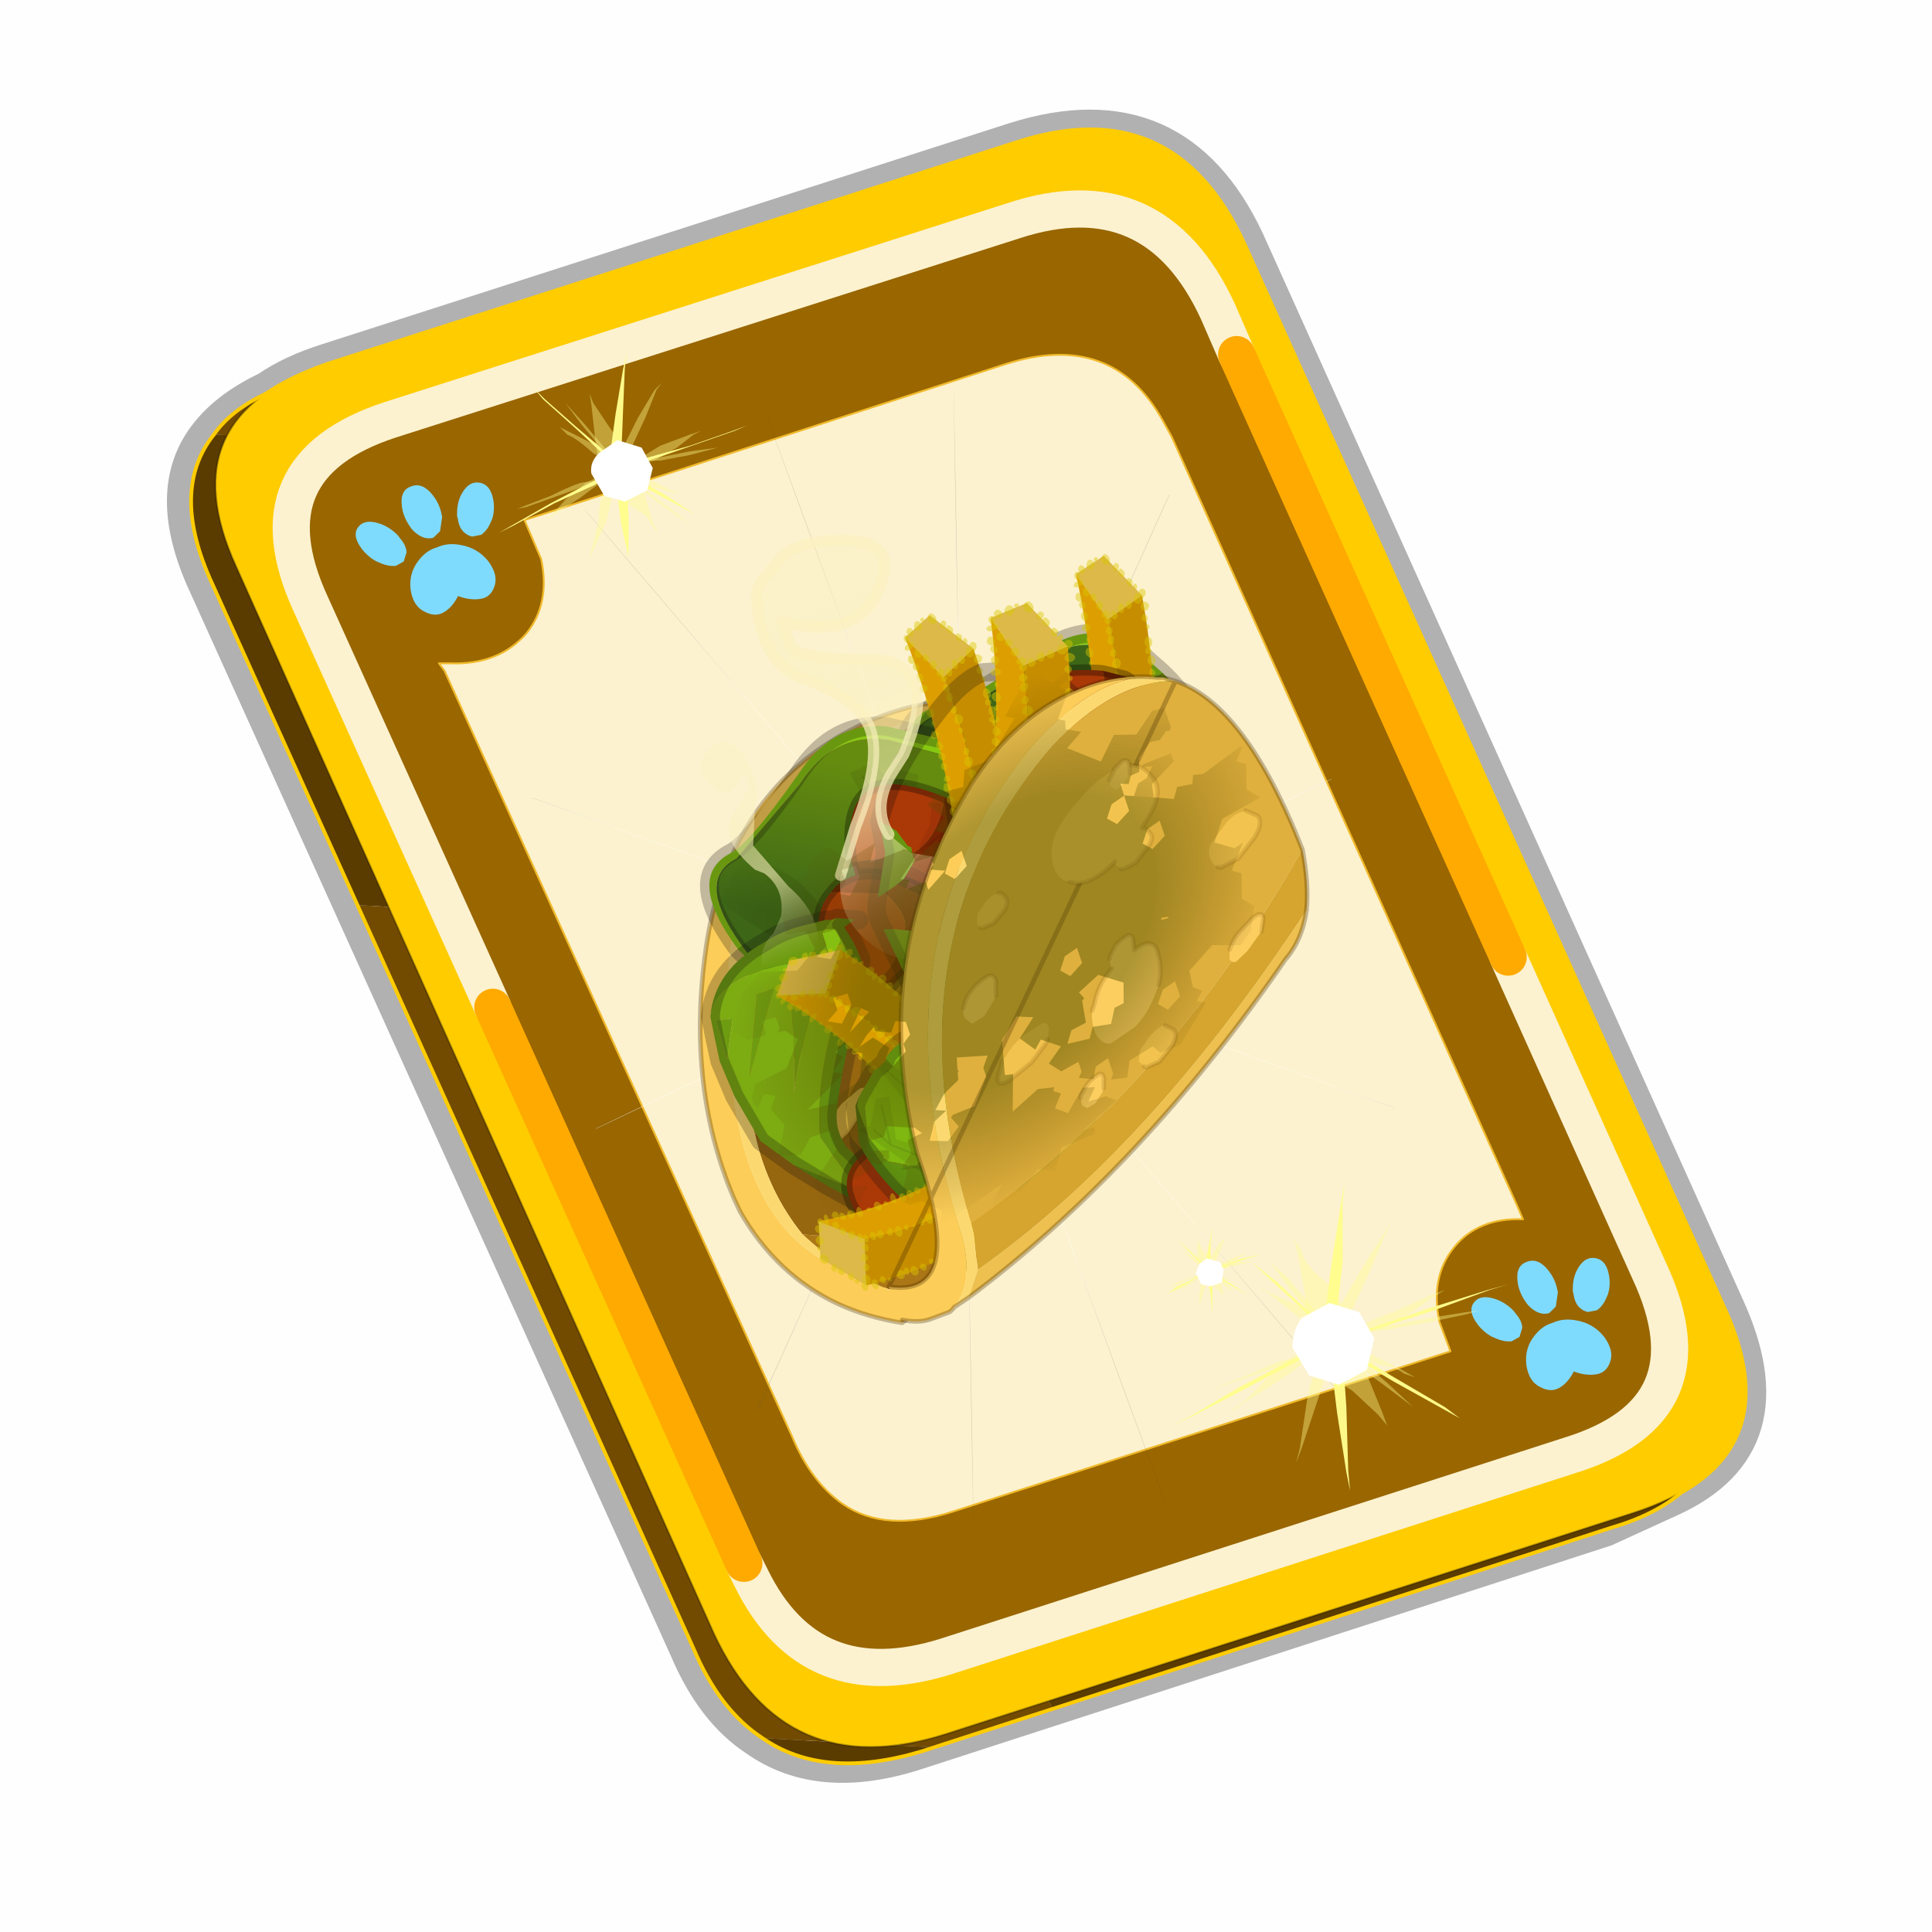 <?xml version="1.0" encoding="UTF-8" standalone="no"?>
<svg xmlns:xlink="http://www.w3.org/1999/xlink" height="60.0px" width="60.0px" xmlns="http://www.w3.org/2000/svg">
  <g transform="matrix(1.0, 0.0, 0.0, 1.0, 0.0, 0.0)">
    <use height="60.0" transform="matrix(1.0, 0.0, 0.0, 1.0, 0.0, 0.0)" width="60.0" xlink:href="#shape0"/>
    <use height="46.85" transform="matrix(1.155, 0.0, 0.0, 1.155, 5.199, 1.253)" width="43.0" xlink:href="#sprite0"/>
  </g>
  <defs>
    <g id="shape0" transform="matrix(1.0, 0.0, 0.0, 1.0, 0.0, 0.0)">
      <path d="M0.0 0.0 L60.0 0.0 60.0 60.0 0.0 60.0 0.0 0.0" fill="#000000" fill-opacity="0.004" fill-rule="evenodd" stroke="none"/>
    </g>
    <g id="sprite0" transform="matrix(1.0, 0.0, 0.0, 1.0, -5.8, -51.0)">
      <use height="45.0" transform="matrix(1.0, 0.0, 0.0, 1.0, 5.8, 52.85)" width="43.0" xlink:href="#sprite1"/>
      <use height="44.05" transform="matrix(1.0, 0.0, 0.0, 1.0, 6.4, 53.35)" width="41.9" xlink:href="#shape4"/>
      <use height="0.0" transform="matrix(1.0, 0.0, 0.0, 1.0, 6.45, 53.4)" width="0.0" xlink:href="#sprite5"/>
      <use height="38.2" transform="matrix(0.383, -0.143, 0.153, 0.379, 16.92, 72.115)" width="34.5" xlink:href="#sprite6"/>
      <use height="11.95" transform="matrix(1.0, 0.0, 0.0, 1.0, 19.6, 66.2)" width="15.45" xlink:href="#shape6"/>
      <use height="20.85" transform="matrix(0.034, 0.128, 0.099, -0.024, 25.273, 66.659)" width="56.5" xlink:href="#sprite7"/>
      <use height="20.85" transform="matrix(0.014, 0.132, 0.102, -0.009, 29.93, 64.905)" width="56.5" xlink:href="#sprite7"/>
      <use height="17.45" transform="matrix(1.0, 0.0, 0.0, 1.0, 19.65, 67.0)" width="13.5" xlink:href="#shape8"/>
      <use height="20.85" transform="matrix(0.08, 0.064, 0.077, -0.095, 21.71, 76.692)" width="56.5" xlink:href="#sprite7"/>
      <use height="6.8" transform="matrix(1.0, 0.0, 0.0, 1.0, 23.55, 76.5)" width="8.15" xlink:href="#shape9"/>
      <use height="20.85" transform="matrix(0.095, -0.035, 0.046, 0.115, 22.86, 82.595)" width="56.5" xlink:href="#sprite7"/>
      <use height="20.85" transform="matrix(-9.0E-4, 0.132, 0.125, 0.003, 27.632, 66.053)" width="56.5" xlink:href="#sprite7"/>
      <use height="12.5" transform="matrix(1.0, 0.0, 0.0, 1.0, 19.85, 64.0)" width="9.4" xlink:href="#shape10"/>
      <use height="40.55" transform="matrix(0.383, -0.143, 0.153, 0.379, 17.669, 70.993)" width="40.85" xlink:href="#sprite8"/>
      <use height="44.25" transform="matrix(1.0, 0.0, 0.0, 1.0, 6.3, 53.25)" width="42.1" xlink:href="#shape13"/>
      <clipPath id="clipPath0" transform="matrix(1.0, 0.0, 0.0, 1.0, 0.0, 0.0)">
        <path d="M7.05 61.6 Q7.5 60.95 8.45 60.5 9.1 60.05 10.1 59.7 L28.6 53.75 Q32.85 52.35 34.75 56.45 L47.65 85.05 Q49.25 88.5 46.5 90.05 45.8 90.65 44.6 91.0 L26.1 97.0 Q23.45 97.8 21.8 96.65 20.65 95.9 19.95 94.25 L7.0 65.6 Q5.85 63.1 7.05 61.6" fill="#a74646" fill-rule="evenodd" stroke="none"/>
        <path d="M7.05 61.6 Q7.5 60.95 8.45 60.5 9.1 60.05 10.1 59.7 L28.6 53.75 Q32.85 52.35 34.75 56.45 L47.65 85.05 Q49.25 88.5 46.5 90.05 45.8 90.65 44.6 91.0 L26.1 97.0 Q23.45 97.8 21.8 96.65 20.65 95.9 19.95 94.25 L7.0 65.6 Q5.85 63.1 7.05 61.6 Z" fill="none" stroke="url(#gradient11)" stroke-linecap="round" stroke-linejoin="round" stroke-width="0.05"/>
      </clipPath>
      <g clip-path="url(#clipPath0)">
        <use height="0.0" transform="matrix(1.0, 0.0, 0.0, 1.0, 9.65, 51.0)" width="0.0" xlink:href="#sprite10"/>
        <use height="0.0" transform="matrix(1.0, 0.0, 0.0, 1.0, 9.65, 51.0)" width="0.0" xlink:href="#sprite10"/>
        <use height="30.6" transform="matrix(1.0, 0.0, 0.0, 1.0, 14.7, 59.4)" width="27.15" xlink:href="#shape15"/>
      </g>
      <use height="0.0" transform="matrix(0.141, -0.038, 0.111, 0.226, 27.2, 74.05)" width="0.0" xlink:href="#sprite3"/>
    </g>
    <g id="sprite1" transform="matrix(1.0, 0.0, 0.0, 1.0, 0.5, 0.5)">
      <use height="47.0" transform="matrix(1.0, 0.0, 0.0, 1.0, -1.5, -1.5)" width="45.0" xlink:href="#shape1"/>
      <use height="13.75" transform="matrix(0.239, -0.087, 0.1, 0.234, 34.25, 31.15)" width="15.1" xlink:href="#sprite2"/>
      <use height="13.75" transform="matrix(0.239, -0.087, 0.1, 0.234, 4.25, 10.3)" width="15.1" xlink:href="#sprite2"/>
      <use height="0.0" transform="matrix(0.141, -0.038, 0.111, 0.226, 20.25, 20.65)" width="0.0" xlink:href="#sprite3"/>
      <use height="211.45" transform="matrix(-0.155, 0.051, 0.084, 0.147, 22.604, 3.157)" width="136.6" xlink:href="#sprite4"/>
    </g>
    <g id="shape1" transform="matrix(1.0, 0.0, 0.0, 1.0, 1.5, 1.5)">
      <path d="M22.3 0.35 Q26.6 -1.0 28.5 3.05 L41.4 31.7 Q43.1 35.4 39.9 36.85 L38.15 37.65 19.65 43.65 Q17.05 44.5 15.35 43.3 14.2 42.55 13.5 40.9 L0.55 12.25 Q-0.6 9.75 0.6 8.25 1.15 7.55 2.2 7.05 2.85 6.6 3.8 6.3 L22.3 0.35 Z" fill="none" stroke="#000000" stroke-linecap="round" stroke-linejoin="round" stroke-opacity="0.302" stroke-width="1.0"/>
      <path d="M0.75 8.25 L29.8 9.75 25.55 0.9 Q26.9 1.6 27.8 3.55 L40.7 32.15 Q42.6 36.3 38.3 37.65 L23.3 42.5 13.15 21.4 4.6 20.9 0.7 12.25 Q-0.45 9.75 0.75 8.25 M20.1 43.55 L19.8 43.65 Q17.15 44.45 15.5 43.3 L20.1 43.55" fill="#5b3c00" fill-rule="evenodd" stroke="none"/>
      <path d="M25.55 0.9 L29.8 9.75 0.75 8.25 Q1.45 7.3 3.1 6.75 L21.65 0.8 25.55 0.9 M4.6 20.9 L13.15 21.4 23.3 42.5 20.1 43.55 15.5 43.3 Q14.35 42.55 13.65 40.9 L4.6 20.9" fill="#724b00" fill-rule="evenodd" stroke="none"/>
      <path d="M0.75 8.25 Q-0.45 9.75 0.7 12.25 L4.6 20.9 13.65 40.9 Q14.35 42.55 15.5 43.3 17.15 44.45 19.8 43.65 L20.1 43.55 23.3 42.5 38.3 37.65 Q42.6 36.3 40.7 32.15 L27.8 3.55 Q26.9 1.6 25.55 0.9 L21.65 0.8 3.1 6.75 Q1.45 7.3 0.75 8.25 Z" fill="none" stroke="#000000" stroke-linecap="round" stroke-linejoin="round" stroke-opacity="0.302" stroke-width="0.05"/>
      <path d="M14.2 40.5 L1.35 11.8 Q-0.5 7.75 3.8 6.35 L22.3 0.4 Q26.55 -1.0 28.45 3.1 L41.35 31.7 Q43.25 35.85 38.9 37.25 L20.4 43.2 Q16.1 44.55 14.2 40.5" fill="#ffcc00" fill-rule="evenodd" stroke="none"/>
      <path d="M14.2 40.5 L1.35 11.8 Q-0.5 7.75 3.8 6.35 L22.3 0.4 Q26.55 -1.0 28.45 3.1 L41.35 31.7 Q43.25 35.85 38.9 37.25 L20.4 43.2 Q16.1 44.55 14.2 40.5 Z" fill="none" stroke="#000000" stroke-linecap="round" stroke-linejoin="round" stroke-opacity="0.302" stroke-width="0.05"/>
      <path d="M9.15 13.6 Q9.8 12.8 9.55 11.6 L9.1 10.55 22.05 6.35 Q24.9 5.45 26.25 7.85 L26.5 8.3 35.8 29.0 35.95 29.35 Q34.75 29.3 34.1 30.1 33.45 30.9 33.7 32.1 L34.0 32.9 20.65 37.2 Q18.8 37.8 17.65 37.0 16.8 36.4 16.3 35.2 L6.95 14.6 6.8 14.4 7.1 14.4 Q8.4 14.45 9.15 13.6" fill="#fcf2cf" fill-rule="evenodd" stroke="none"/>
      <path d="M28.25 6.1 L35.55 22.3 39.35 30.75 Q41.1 34.5 37.2 35.7 L20.45 41.1 Q16.8 42.25 15.2 39.0 L15.0 38.6 8.25 23.65 3.35 12.8 Q1.65 9.1 5.5 7.85 L22.25 2.5 Q26.05 1.25 27.75 4.95 L28.25 6.1 M9.15 13.6 Q8.4 14.45 7.1 14.4 L6.8 14.4 6.95 14.6 16.3 35.2 Q16.8 36.4 17.65 37.0 18.8 37.8 20.65 37.2 L34.0 32.9 33.7 32.1 Q33.45 30.9 34.1 30.1 34.75 29.3 35.95 29.35 L35.8 29.0 26.5 8.3 26.25 7.85 Q24.9 5.45 22.05 6.35 L9.1 10.55 9.55 11.6 Q9.8 12.8 9.15 13.6" fill="#996600" fill-rule="evenodd" stroke="none"/>
      <path d="M9.15 13.6 Q9.8 12.8 9.55 11.6 L9.1 10.55 22.05 6.35 Q24.9 5.45 26.25 7.85 L26.5 8.3 35.8 29.0 35.95 29.35 Q34.75 29.3 34.1 30.1 33.45 30.9 33.7 32.1 L34.0 32.9 20.65 37.2 Q18.8 37.8 17.65 37.0 16.8 36.4 16.3 35.2 L6.95 14.6 6.8 14.4 7.1 14.4 Q8.4 14.45 9.15 13.6" fill="none" stroke="#f0b92b" stroke-linecap="round" stroke-linejoin="round" stroke-width="0.05"/>
      <path d="M35.55 22.3 L39.35 30.75 Q41.1 34.5 37.2 35.7 L20.45 41.1 Q16.8 42.25 15.2 39.0 L15.0 38.6 M8.25 23.65 L3.35 12.8 Q1.65 9.1 5.5 7.85 L22.25 2.5 Q26.05 1.25 27.75 4.95 L28.25 6.1" fill="none" stroke="#fcf2cf" stroke-linecap="round" stroke-linejoin="round" stroke-width="1.0"/>
      <path d="M28.25 6.1 L35.55 22.3 M15.0 38.6 L8.25 23.65" fill="none" stroke="#ffaa00" stroke-linecap="round" stroke-linejoin="round" stroke-width="1.0"/>
    </g>
    <g id="sprite2" transform="matrix(1.0, 0.0, 0.0, 1.0, 0.0, 0.0)">
      <use height="13.75" transform="matrix(1.0, 0.0, 0.0, 1.0, 0.0, 0.0)" width="15.1" xlink:href="#shape2"/>
    </g>
    <g id="shape2" transform="matrix(1.0, 0.0, 0.0, 1.0, 0.0, 0.0)">
      <path d="M10.75 4.9 Q10.75 4.6 10.9 4.35 11.25 3.45 11.95 2.75 13.3 1.5 14.35 2.1 15.4 2.7 14.95 4.45 14.7 5.4 14.1 6.15 L13.75 6.5 Q13.1 7.15 12.35 7.35 L11.4 7.2 Q10.95 6.9 10.75 6.4 10.5 5.75 10.75 4.9 M7.5 5.9 Q7.0 5.85 6.6 5.5 6.05 5.0 5.8 4.15 L5.7 3.6 Q5.55 2.65 5.8 1.7 6.25 0.0 7.5 0.0 L7.6 0.0 Q8.85 0.0 9.3 1.7 9.55 2.65 9.4 3.6 L9.3 4.15 8.5 5.5 7.6 5.9 7.5 5.9 M4.35 4.9 Q4.6 5.75 4.35 6.4 L3.7 7.2 2.75 7.35 Q2.0 7.15 1.35 6.5 L1.0 6.15 Q0.4 5.4 0.15 4.45 -0.3 2.7 0.75 2.1 1.8 1.5 3.15 2.75 3.85 3.45 4.2 4.35 L4.35 4.9 M5.5 13.7 Q4.45 13.9 3.65 12.95 2.75 12.0 3.2 10.25 3.7 8.5 5.25 7.6 6.4 6.9 7.55 7.0 8.75 6.9 9.9 7.6 11.45 8.5 11.95 10.25 12.35 12.0 11.5 12.95 10.7 13.9 9.65 13.7 8.55 13.5 7.55 12.6 6.55 13.5 5.5 13.7" fill="#7fdbfe" fill-rule="evenodd" stroke="none"/>
    </g>
    <g id="sprite4" transform="matrix(1.0, 0.0, 0.0, 1.0, 0.0, -0.05)">
      <use height="211.55" transform="matrix(1.0, 0.0, 0.0, 1.0, -0.05, 0.0)" width="136.7" xlink:href="#shape3"/>
    </g>
    <g id="shape3" transform="matrix(1.0, 0.0, 0.0, 1.0, 0.05, 0.0)">
      <path d="M136.55 165.8 L68.6 106.0 68.4 106.0 118.25 201.5 M68.2 105.7 L68.25 105.8 68.25 105.75 68.2 105.7 0.0 45.7 M68.25 105.8 L68.3 105.85 68.3 105.8 68.25 105.75 49.95 0.05 M0.05 97.7 L68.15 105.95 68.25 105.85 68.25 105.8 M68.3 105.85 L68.25 105.85 68.3 106.0 68.3 105.85 68.3 105.8 68.35 105.8 68.3 105.8 86.6 18.35 M50.0 193.2 L68.3 106.0 68.15 105.95 18.25 151.55 M68.4 106.0 L68.3 106.0 86.55 211.5 M68.4 106.0 L68.3 105.85 M68.6 106.0 L68.35 105.8 118.25 60.15 M136.6 114.25 L68.6 106.0 M68.2 105.7 L18.25 10.05" fill="none" stroke="url(#gradient0)" stroke-linecap="round" stroke-linejoin="round" stroke-width="0.05"/>
    </g>
    <radialGradient cx="0" cy="0" gradientTransform="matrix(0.209, 0.0, 0.0, 0.177, 67.15, 107.2)" gradientUnits="userSpaceOnUse" id="gradient0" r="819.2" spreadMethod="pad">
      <stop offset="0.357" stop-color="#ffffff"/>
      <stop offset="0.671" stop-color="#000000" stop-opacity="0.0"/>
    </radialGradient>
    <g id="shape4" transform="matrix(1.0, 0.0, 0.0, 1.0, -6.4, -53.35)">
      <path d="M7.05 61.6 Q7.5 60.95 8.45 60.5 9.1 60.05 10.1 59.7 L28.6 53.75 Q32.85 52.35 34.75 56.45 L47.65 85.05 Q49.25 88.5 46.5 90.05 45.8 90.65 44.6 91.0 L26.1 97.0 Q23.45 97.8 21.8 96.65 20.65 95.9 19.95 94.25 L7.0 65.6 Q5.85 63.1 7.05 61.6 Z" fill="none" stroke="url(#gradient1)" stroke-linecap="round" stroke-linejoin="round" stroke-width="0.05"/>
    </g>
    <radialGradient cx="0" cy="0" gradientTransform="matrix(0.025, 0.0, 0.0, 0.027, 27.35, 75.35)" gradientUnits="userSpaceOnUse" id="gradient1" r="819.2" spreadMethod="pad">
      <stop offset="0.357" stop-color="#ffffff"/>
      <stop offset="0.671" stop-color="#000000" stop-opacity="0.0"/>
    </radialGradient>
    <g id="sprite6" transform="matrix(1.0, 0.0, 0.0, 1.0, 0.15, 0.15)">
      <use height="38.8" transform="matrix(1.0, 0.0, 0.0, 1.0, -0.45, -0.45)" width="35.1" xlink:href="#shape5"/>
    </g>
    <g id="shape5" transform="matrix(1.0, 0.0, 0.0, 1.0, 0.45, 0.45)">
      <path d="M9.35 37.15 L7.2 37.9 Q5.2 36.75 3.75 35.25 0.7 32.05 0.05 27.3 L0.0 26.3 Q-0.15 18.05 4.8 9.7 9.75 1.55 18.05 0.25 22.55 -0.45 26.3 0.95 L26.9 1.15 24.2 0.85 Q21.15 0.75 17.35 1.85 8.35 4.8 5.05 12.75 1.7 20.7 1.75 25.35 1.75 29.95 4.35 32.7 L7.2 35.55 7.45 35.7 9.35 37.15" fill="#fccd58" fill-rule="evenodd" stroke="none"/>
      <path d="M31.2 3.15 Q32.95 4.55 34.2 6.85 L17.15 32.4 Q10.0 33.45 3.3 30.15 2.25 26.75 2.85 22.95 8.5 11.25 31.2 3.15" fill="#97670f" fill-rule="evenodd" stroke="none"/>
      <path d="M27.85 1.45 Q29.7 2.0 31.2 3.15 8.5 11.25 2.85 22.95 3.15 20.4 4.4 17.2 9.25 5.15 18.25 2.2 21.4 1.3 24.1 1.2 L26.2 1.3 27.85 1.45 M17.15 32.4 L15.45 35.0 9.35 37.15 7.45 35.7 6.9 35.25 Q4.8 33.3 3.3 30.15 10.0 33.45 17.15 32.4" fill="#ab7615" fill-rule="evenodd" stroke="none"/>
      <path d="M26.9 1.15 L27.85 1.45 26.2 1.3 24.1 1.2 Q21.4 1.3 18.25 2.2 9.25 5.15 4.4 17.2 3.15 20.4 2.85 22.95 2.25 26.75 3.3 30.15 4.8 33.3 6.9 35.25 L7.45 35.7 7.2 35.55 4.35 32.7 Q1.75 29.95 1.75 25.35 1.7 20.7 5.05 12.75 8.35 4.8 17.35 1.85 21.15 0.75 24.2 0.85 L26.9 1.15" fill="#fcd970" fill-rule="evenodd" stroke="none"/>
      <path d="M9.35 37.15 L7.2 37.9 Q5.2 36.75 3.75 35.25 0.7 32.05 0.05 27.3 L0.0 26.3 Q-0.15 18.05 4.8 9.7 9.75 1.55 18.05 0.25 22.55 -0.45 26.3 0.95 L26.9 1.15 27.85 1.45 Q29.7 2.0 31.2 3.15 32.95 4.55 34.2 6.85 L17.15 32.4 15.45 35.0 9.35 37.15 Z" fill="none" stroke="#452900" stroke-linecap="round" stroke-linejoin="round" stroke-opacity="0.302" stroke-width="0.3"/>
      <path d="M8.9 15.4 L8.75 15.1 Q8.75 14.7 9.0 14.45 9.25 14.15 9.85 13.8 10.4 13.4 10.8 13.35 L11.05 13.4 Q11.3 13.4 11.45 13.65 L10.95 14.5 9.85 15.25 9.05 15.5 8.9 15.4 M19.8 12.75 L19.45 12.95 Q17.75 13.85 16.55 13.7 L16.15 13.55 Q15.45 13.25 15.5 12.35 15.55 11.2 16.55 10.15 17.45 9.1 19.3 8.05 21.1 6.95 22.6 6.7 L23.35 6.6 Q24.3 6.65 24.65 7.5 25.25 8.75 23.15 10.4 L22.6 10.85 23.0 11.25 Q23.2 11.6 22.5 12.2 L21.2 13.1 20.2 13.35 20.05 13.3 Q19.75 13.2 19.75 12.9 L19.8 12.75 M30.15 11.0 Q30.6 11.1 30.75 11.5 31.05 12.05 30.05 12.9 L28.25 14.1 Q27.45 14.55 26.9 14.45 L26.7 14.35 Q26.35 14.2 26.35 13.85 26.4 13.3 26.85 12.75 L28.2 11.75 Q29.05 11.2 29.75 11.1 L30.15 11.0 M16.2 26.65 L15.95 26.25 16.35 25.45 17.3 24.7 Q17.95 24.3 18.5 24.2 L18.75 24.15 Q19.05 24.25 19.2 24.55 19.4 24.95 18.7 25.5 L17.3 26.4 16.4 26.7 16.2 26.65 M6.65 24.45 L7.05 24.15 8.9 23.0 10.3 22.5 Q10.8 22.4 10.8 22.85 L10.4 23.55 10.15 23.85 8.6 24.95 6.65 25.75 Q5.55 26.15 5.9 25.45 L6.65 24.45" fill="#f2c34e" fill-rule="evenodd" stroke="none"/>
      <path d="M11.05 13.4 Q11.3 13.4 11.45 13.65 L10.95 14.5 9.85 15.25 9.05 15.5 8.9 15.4 M19.8 12.75 L19.45 12.95 Q17.75 13.85 16.55 13.7 L16.15 13.55 M23.35 6.6 Q24.3 6.65 24.65 7.5 25.25 8.75 23.15 10.4 L22.6 10.85 23.0 11.25 Q23.2 11.6 22.5 12.2 L21.2 13.1 20.2 13.35 20.05 13.3 M30.15 11.0 Q30.6 11.1 30.75 11.5 31.05 12.05 30.05 12.9 L28.25 14.1 Q27.45 14.55 26.9 14.45 L26.7 14.35 M18.75 24.15 Q19.05 24.25 19.2 24.55 19.4 24.95 18.7 25.5 L17.3 26.4 16.4 26.7 16.2 26.65 M6.65 24.45 L5.9 25.45 Q5.55 26.15 6.65 25.75 L8.6 24.95 10.15 23.85 10.4 23.55" fill="none" stroke="#6d430b" stroke-linecap="round" stroke-linejoin="round" stroke-opacity="0.153" stroke-width="0.3"/>
      <path d="M23.35 7.0 L23.6 6.4 Q23.7 6.0 23.25 6.15 L22.45 6.55 21.9 7.15 21.85 7.25 21.7 7.65 Q21.75 8.0 21.9 8.0 L22.5 7.75 23.2 7.2 23.35 7.0 M5.65 20.45 Q5.4 20.85 5.45 21.15 5.5 21.55 5.8 21.55 L6.8 21.15 7.85 20.3 8.15 19.95 8.55 19.1 Q8.7 18.4 7.95 18.65 L6.75 19.25 5.75 20.2 5.65 20.45 M13.0 27.45 L13.25 26.85 Q13.4 26.3 12.9 26.5 L11.9 26.95 11.25 27.6 11.15 27.8 11.0 28.3 Q11.05 28.6 11.3 28.55 L11.95 28.35 12.75 27.7 13.0 27.45 M16.8 19.65 Q16.65 19.75 16.55 19.8 15.35 20.6 14.6 21.8 L14.3 22.25 Q13.85 23.1 13.95 23.75 14.0 24.6 14.7 24.55 15.4 24.5 16.7 23.8 L19.0 21.95 19.55 21.35 20.35 19.5 Q20.65 18.1 19.15 18.6 L18.8 18.7 19.05 18.0 Q19.15 17.55 18.7 17.75 L17.75 18.2 Q17.3 18.45 17.05 18.85 L16.95 19.0 16.75 19.55 16.8 19.65 M28.05 19.05 L28.5 18.35 Q28.65 17.75 27.9 18.1 27.1 18.45 26.5 18.9 25.85 19.3 25.45 19.8 L25.3 19.95 Q25.05 20.3 25.1 20.55 25.1 20.85 25.45 20.75 L26.5 20.2 27.75 19.3 28.05 19.05" fill="#fcce60" fill-rule="evenodd" stroke="none"/>
      <path d="M23.35 7.0 L23.6 6.4 Q23.7 6.0 23.25 6.15 L22.45 6.55 21.9 7.15 21.85 7.25 M8.15 19.95 L8.55 19.1 Q8.7 18.4 7.95 18.65 L6.75 19.25 5.75 20.2 5.65 20.45 M13.0 27.45 L13.25 26.85 Q13.4 26.3 12.9 26.5 L11.9 26.95 11.25 27.6 11.15 27.8 M16.8 19.65 Q16.65 19.75 16.55 19.8 15.35 20.6 14.6 21.8 L14.3 22.25 M19.55 21.35 L20.35 19.5 Q20.65 18.1 19.15 18.6 L18.8 18.7 19.05 18.0 Q19.15 17.55 18.7 17.75 L17.75 18.2 Q17.3 18.45 17.05 18.85 L16.95 19.0 M28.05 19.05 L28.5 18.35 Q28.65 17.75 27.9 18.1 27.1 18.45 26.5 18.9 25.85 19.3 25.45 19.8 L25.3 19.95" fill="none" stroke="#6d430b" stroke-linecap="round" stroke-linejoin="round" stroke-opacity="0.153" stroke-width="0.3"/>
    </g>
    <g id="shape6" transform="matrix(1.0, 0.0, 0.0, 1.0, -19.6, -66.2)">
      <path d="M32.2 68.2 L31.5 67.6 Q30.45 66.8 29.0 67.85 27.2 69.05 26.75 69.1 25.45 69.2 25.7 71.5 L25.7 71.7 26.15 73.0 26.4 73.8 26.35 73.75 25.95 72.9 Q25.6 72.0 25.6 71.55 L25.6 71.5 Q25.3 69.0 26.65 68.9 27.15 68.85 29.1 67.55 30.6 66.5 31.7 67.25 L32.55 68.0 32.2 68.2" fill="#87c711" fill-rule="evenodd" stroke="none"/>
      <path d="M25.7 71.5 Q25.45 69.2 26.75 69.1 27.2 69.05 29.0 67.85 30.45 66.8 31.5 67.6 L32.2 68.2 32.15 69.5 32.6 69.65 32.15 69.6 Q31.7 69.35 30.9 69.05 29.4 68.55 28.2 69.05 27.2 69.5 26.65 69.85 25.85 70.55 25.7 71.5 M33.2 69.2 L33.35 69.5 33.65 70.4 33.9 71.7 33.15 70.4 32.55 69.8 32.6 69.65 33.2 69.2" fill="#3d6617" fill-rule="evenodd" stroke="none"/>
      <path d="M32.2 68.2 L32.55 68.0 32.6 68.05 32.75 68.2 33.55 69.1 34.0 70.35 Q34.35 71.35 34.3 72.25 34.3 73.15 33.7 73.55 L33.95 71.8 33.9 71.7 33.65 70.4 33.35 69.5 33.2 69.2 32.55 68.55 32.2 68.2" fill="#729910" fill-rule="evenodd" stroke="none"/>
      <path d="M32.6 69.65 L32.15 69.5 32.2 68.2 32.55 68.55 33.2 69.2 32.6 69.65" fill="#537a0d" fill-rule="evenodd" stroke="none"/>
      <path d="M26.4 73.8 L26.15 73.0 25.7 71.7 25.7 71.5 Q25.85 70.55 26.65 69.85 27.2 69.5 28.2 69.05 29.4 68.55 30.9 69.05 31.7 69.35 32.15 69.6 L32.6 69.65 32.55 69.8 33.15 70.4 33.9 71.7 33.95 71.8 33.7 73.55 Q33.4 73.1 32.6 73.25 L27.95 73.5 27.85 73.55 27.7 73.7 27.4 73.75 27.0 73.75 26.4 73.8" fill="#345714" fill-rule="evenodd" stroke="none"/>
      <path d="M32.55 68.0 L31.7 67.25 Q30.6 66.5 29.1 67.55 27.15 68.85 26.65 68.9 25.3 69.0 25.6 71.5 L25.6 71.55 Q25.6 72.0 25.95 72.9 L26.35 73.75 26.4 73.8 M33.7 73.55 Q34.3 73.15 34.3 72.25 34.35 71.35 34.0 70.35 L33.55 69.1 32.75 68.2 32.6 68.05" fill="none" stroke="#120e0f" stroke-linecap="round" stroke-linejoin="round" stroke-opacity="0.251" stroke-width="0.5"/>
      <path d="M33.7 73.55 Q33.4 73.1 32.6 73.25 M27.4 73.75 L27.0 73.75 26.4 73.8" fill="none" stroke="#120e10" stroke-linecap="round" stroke-linejoin="round" stroke-opacity="0.102" stroke-width="0.05"/>
      <path d="M30.45 68.05 L30.4 69.8 30.9 70.4 32.0 68.85 31.55 68.5 31.25 68.95 31.05 68.05 30.45 68.05 M30.7 68.35 L30.85 70.15 30.9 70.4 30.85 70.15 31.5 69.0 30.85 70.15 30.7 68.35" fill="#120e10" fill-opacity="0.071" fill-rule="evenodd" stroke="none"/>
      <path d="M30.9 70.4 L30.85 70.15 31.5 69.0 M30.85 70.15 L30.7 68.35" fill="none" stroke="#120e10" stroke-linecap="round" stroke-linejoin="round" stroke-opacity="0.102" stroke-width="0.05"/>
      <path d="M23.05 76.95 L23.0 77.0 22.15 76.4 21.15 75.45 Q19.7 73.5 20.95 72.85 21.45 72.6 22.75 70.75 23.7 69.3 25.15 69.45 L26.65 69.8 27.85 70.25 28.2 70.4 Q29.8 71.25 29.9 72.8 L29.8 72.95 Q29.6 71.6 28.2 70.8 L27.85 70.7 26.6 70.2 25.15 69.8 Q23.7 69.6 22.8 71.0 L21.1 73.0 Q19.9 73.6 21.4 75.55 L22.4 76.45 23.05 76.95" fill="#87c711" fill-rule="evenodd" stroke="none"/>
      <path d="M23.05 76.95 L22.4 76.45 21.4 75.55 Q19.9 73.6 21.1 73.0 L22.8 71.0 Q23.7 69.6 25.15 69.8 L26.6 70.2 27.85 70.7 28.2 70.8 Q29.6 71.6 29.8 72.95 L29.6 72.85 29.05 72.4 28.7 72.15 27.9 71.95 26.1 72.1 25.95 72.1 25.75 72.25 Q24.4 72.9 24.25 74.75 L24.35 75.55 24.4 76.15 23.65 76.75 23.05 76.95" fill="url(#gradient2)" fill-rule="evenodd" stroke="none"/>
      <path d="M29.8 72.95 L29.9 72.8 Q29.8 71.25 28.2 70.4 L27.85 70.25 26.65 69.8 25.15 69.45 Q23.7 69.3 22.75 70.75 21.45 72.6 20.95 72.85 19.7 73.5 21.15 75.45 L22.15 76.4 23.0 77.0 23.05 76.95" fill="none" stroke="#120e0f" stroke-linecap="round" stroke-linejoin="round" stroke-opacity="0.251" stroke-width="0.5"/>
      <path d="M29.8 72.95 L29.6 72.85 29.05 72.4 28.7 72.15 27.9 71.95 26.1 72.1 25.95 72.1 25.75 72.25 Q24.4 72.9 24.25 74.75 L24.35 75.55 24.4 76.15 23.65 76.75 23.05 76.95" fill="none" stroke="#120e10" stroke-linecap="round" stroke-linejoin="round" stroke-opacity="0.102" stroke-width="0.05"/>
      <path d="M24.15 70.7 L24.95 72.15 25.7 72.4 26.0 70.75 25.45 70.6 25.35 71.15 24.8 70.4 24.15 70.7 M24.5 70.8 L25.55 72.25 25.7 72.4 25.55 72.25 25.65 71.0 25.55 72.25 24.5 70.8" fill="#120e10" fill-opacity="0.071" fill-rule="evenodd" stroke="none"/>
      <path d="M25.7 72.4 L25.55 72.25 25.65 71.0 M25.55 72.25 L24.5 70.8" fill="none" stroke="#120e10" stroke-linecap="round" stroke-linejoin="round" stroke-opacity="0.102" stroke-width="0.05"/>
      <path d="M23.55 74.6 L23.6 75.3 23.45 75.45 23.2 75.5 22.75 75.4 22.15 75.15 21.5 74.75 20.9 74.35 20.65 74.05 20.7 74.0 21.0 73.45 21.25 72.95 21.3 72.9 21.8 73.1 22.2 73.25 22.75 73.6 23.05 73.9 23.3 74.2 23.55 74.6" fill="url(#gradient3)" fill-rule="evenodd" stroke="none"/>
      <path d="M23.65 73.9 Q23.85 73.6 24.3 73.45 25.35 73.2 27.15 74.5 L24.25 77.5 23.65 76.3 Q25.2 76.75 25.55 75.15 25.85 74.6 25.1 73.95 L23.65 73.9 M26.7 71.35 L26.85 71.4 27.15 74.1 Q26.05 73.1 25.05 73.0 L25.4 73.0 Q26.5 72.8 26.7 71.35" fill="#7e2601" fill-rule="evenodd" stroke="none"/>
      <path d="M23.65 76.3 L23.65 76.25 Q22.95 74.65 23.65 73.9 L25.1 73.95 Q25.85 74.6 25.55 75.15 25.2 76.75 23.65 76.3 M24.2 73.1 Q23.8 70.15 26.7 71.35 26.5 72.8 25.4 73.0 L25.05 73.0 24.2 73.1" fill="#ab3807" fill-rule="evenodd" stroke="none"/>
      <path d="M24.3 73.45 L24.2 73.1 25.05 73.0 Q26.05 73.1 27.15 74.1 L27.15 74.5 Q25.35 73.2 24.3 73.45" fill="#6d2101" fill-rule="evenodd" stroke="none"/>
      <path d="M23.65 76.25 Q22.95 74.65 23.65 73.9 23.85 73.6 24.3 73.45 L24.2 73.1 Q23.8 70.15 26.7 71.35 L26.85 71.4 27.15 74.1 27.15 74.5 24.25 77.5 23.65 76.3 M24.3 73.45 Q25.35 73.2 27.15 74.5" fill="none" stroke="#000000" stroke-linecap="round" stroke-linejoin="round" stroke-opacity="0.302" stroke-width="0.3"/>
    </g>
    <linearGradient gradientTransform="matrix(-5.0E-4, 0.004, 0.005, 0.001, 25.0, 73.6)" gradientUnits="userSpaceOnUse" id="gradient2" spreadMethod="pad" x1="-819.2" x2="819.2">
      <stop offset="0.063" stop-color="#658c0f"/>
      <stop offset="0.71" stop-color="#3d6617"/>
    </linearGradient>
    <radialGradient cx="0" cy="0" gradientTransform="matrix(-0.002, 0.002, -0.003, -0.002, 23.2, 74.85)" gradientUnits="userSpaceOnUse" id="gradient3" r="819.2" spreadMethod="pad">
      <stop offset="0.008" stop-color="#2c4005" stop-opacity="0.341"/>
      <stop offset="1.0" stop-color="#263605" stop-opacity="0.0"/>
    </radialGradient>
    <g id="sprite7" transform="matrix(1.0, 0.0, 0.0, 1.0, 0.35, 0.15)">
      <use height="20.85" transform="matrix(1.0, 0.0, 0.0, 1.0, -0.35, -0.15)" width="56.5" xlink:href="#shape7"/>
    </g>
    <g id="shape7" transform="matrix(1.0, 0.0, 0.0, 1.0, 0.35, 0.15)">
      <path d="M3.2 2.3 Q28.15 5.85 53.4 0.0 L54.2 5.75 Q35.35 12.85 12.85 9.4 L3.2 2.3" fill="#dc9e00" fill-rule="evenodd" stroke="none"/>
      <path d="M8.65 18.95 L0.0 10.05 3.2 2.3 12.85 9.4 8.65 18.95" fill="#dcb949" fill-rule="evenodd" stroke="none"/>
      <path d="M54.2 5.75 L55.05 12.7 Q36.0 21.6 8.65 18.95 L12.85 9.4 Q35.35 12.85 54.2 5.75" fill="#c68d01" fill-rule="evenodd" stroke="none"/>
      <path d="M54.1 0.15 Q54.4 0.7 53.85 0.95 53.35 1.2 53.0 0.75 52.7 0.25 53.25 -0.05 53.75 -0.35 54.1 0.15 M51.9 0.45 Q52.15 1.15 51.75 1.6 51.35 2.05 50.95 1.45 50.55 0.9 51.1 0.35 51.65 -0.2 51.9 0.45 M54.4 1.7 Q54.8 2.2 54.2 2.5 53.6 2.75 53.35 2.3 53.1 1.8 53.6 1.5 54.05 1.2 54.4 1.7 M55.0 4.65 Q55.5 5.35 54.9 5.8 54.95 6.3 54.35 6.55 53.55 6.85 53.25 6.2 L53.2 6.05 53.2 5.6 53.15 5.5 53.1 5.35 Q52.7 4.55 53.55 4.25 54.45 3.85 55.0 4.65 M51.9 6.3 Q52.2 6.7 51.75 7.0 51.35 7.3 51.1 6.85 50.8 6.4 51.25 6.15 51.65 5.9 51.9 6.3 M55.55 9.75 Q56.1 10.5 55.35 11.05 54.6 11.6 54.0 10.75 53.45 9.85 54.2 9.45 54.95 9.0 55.55 9.75 M55.6 7.25 Q56.25 7.95 55.3 8.75 L53.8 8.7 Q53.3 7.8 54.15 7.2 L55.6 7.25 M10.2 2.7 Q10.7 3.4 10.1 3.8 9.5 4.15 9.0 3.5 8.55 2.8 9.1 2.4 9.7 2.0 10.2 2.7 M8.65 1.95 Q9.05 2.65 8.5 3.1 7.9 3.55 7.3 2.85 6.65 2.15 7.4 1.7 8.2 1.25 8.65 1.95 M5.3 3.9 Q4.9 4.35 4.5 3.75 4.1 3.2 4.65 2.65 L4.8 2.55 Q4.6 2.1 5.05 1.65 5.6 1.1 5.85 1.75 6.1 2.45 5.7 2.9 L5.55 3.05 Q5.6 3.55 5.3 3.9 M3.05 3.5 Q3.55 4.35 2.8 4.7 2.05 5.0 1.65 4.35 1.25 3.65 1.9 3.15 2.55 2.7 3.05 3.5 M4.2 2.15 Q4.8 2.75 4.1 3.2 3.35 3.65 2.95 3.05 2.5 2.45 3.1 2.0 3.65 1.55 4.2 2.15 M2.4 5.75 Q2.9 6.6 2.1 7.2 1.25 7.75 0.75 6.9 0.2 6.05 1.05 5.5 1.9 4.9 2.4 5.75 M1.7 9.95 Q2.3 11.0 1.45 11.4 0.6 11.8 -0.05 11.0 -0.6 10.35 -0.1 9.8 L0.1 9.55 Q0.25 9.4 0.45 9.4 1.2 9.05 1.7 9.95 M0.95 7.6 Q1.1 8.0 0.7 8.3 0.25 8.55 0.15 8.1 0.0 7.65 0.4 7.4 0.75 7.2 0.95 7.6 M10.7 7.1 Q11.35 7.8 10.55 8.3 9.7 8.8 9.25 8.1 8.75 7.45 9.4 6.95 10.05 6.4 10.7 7.1 M8.8 5.8 Q9.3 6.5 8.7 6.9 8.1 7.25 7.6 6.6 7.15 5.9 7.7 5.5 8.3 5.1 8.8 5.8 M7.75 4.0 Q8.15 4.7 7.6 5.15 7.0 5.6 6.4 4.9 5.75 4.2 6.5 3.75 7.3 3.3 7.75 4.0 M20.05 3.15 Q20.65 4.05 19.9 4.5 19.15 4.95 18.55 4.15 18.0 3.3 18.7 2.8 19.4 2.3 20.05 3.15 M17.15 3.3 Q17.4 3.7 17.05 3.95 16.75 4.2 16.4 3.8 16.05 3.4 16.5 3.2 L17.15 3.3 M14.85 2.85 Q15.15 3.75 14.65 4.35 14.1 4.95 13.6 4.2 13.05 3.4 13.8 2.65 14.5 1.95 14.85 2.85 M12.55 2.8 Q13.2 3.5 12.4 4.0 11.55 4.5 11.1 3.8 10.6 3.15 11.25 2.65 11.9 2.1 12.55 2.8 M12.5 8.3 L12.6 8.75 12.7 8.65 Q13.45 8.2 13.75 8.95 14.05 9.65 13.5 10.1 12.9 10.55 12.45 9.85 L12.4 9.75 12.3 9.8 Q11.75 10.4 11.25 9.65 10.7 8.85 11.45 8.1 12.15 7.4 12.5 8.3 M15.95 8.9 Q16.4 9.6 15.7 10.1 15.0 10.65 14.55 9.85 14.05 9.1 14.8 8.65 15.5 8.25 15.95 8.9 M17.95 9.05 Q18.45 9.8 17.6 10.25 16.7 10.75 16.3 10.1 15.9 9.45 16.65 8.9 17.4 8.35 17.95 9.05 M29.1 3.2 Q29.65 3.95 29.0 4.35 28.35 4.75 27.8 4.05 27.3 3.3 27.9 2.85 28.55 2.4 29.1 3.2 M27.0 3.3 Q27.45 4.0 26.85 4.5 26.25 4.95 25.6 4.25 24.95 3.5 25.75 3.05 26.55 2.55 27.0 3.3 M21.9 3.4 Q22.3 3.8 21.8 4.1 L21.05 4.0 Q20.75 3.6 21.15 3.3 21.55 3.0 21.9 3.4 M24.5 2.6 Q24.8 3.5 24.3 4.1 23.75 4.7 23.25 3.95 22.7 3.15 23.45 2.4 24.15 1.7 24.5 2.6 M24.7 9.85 Q25.0 10.3 24.5 10.65 24.05 11.0 23.75 10.5 23.4 9.95 23.9 9.7 24.4 9.4 24.7 9.85 M22.8 9.8 Q23.2 10.75 22.45 11.35 21.7 11.95 21.05 11.0 20.45 10.05 21.45 9.45 22.45 8.8 22.8 9.8 M29.35 9.75 Q29.65 10.45 28.95 10.8 28.3 11.2 27.95 10.6 27.55 10.05 28.35 9.55 29.1 9.05 29.35 9.75 M31.15 3.0 Q31.75 3.6 31.05 4.05 30.3 4.5 29.9 3.9 29.45 3.3 30.05 2.85 30.6 2.4 31.15 3.0 M20.55 9.4 Q20.8 10.1 20.15 10.5 19.45 10.9 19.05 10.3 18.65 9.7 19.45 9.15 20.25 8.65 20.55 9.4 M40.65 2.25 Q41.3 2.95 40.5 3.45 39.65 3.95 39.2 3.25 38.7 2.6 39.35 2.1 40.0 1.55 40.65 2.25 M38.3 2.4 Q38.9 3.3 38.15 3.75 37.4 4.2 36.8 3.4 36.25 2.55 36.95 2.05 37.65 1.55 38.3 2.4 M35.75 2.35 Q36.25 3.1 35.6 3.65 34.95 4.15 34.25 3.4 33.5 2.6 34.4 2.05 35.25 1.55 35.75 2.35 M33.6 2.9 Q33.85 3.6 33.45 4.1 33.0 4.55 32.6 3.95 32.2 3.35 32.75 2.75 33.35 2.2 33.6 2.9 M34.15 9.7 L34.3 10.05 Q34.4 9.7 34.8 9.4 35.55 8.85 36.1 9.6 36.65 10.35 35.75 10.85 34.85 11.3 34.4 10.65 L34.3 10.45 33.85 11.0 Q33.1 11.6 32.6 10.75 32.05 9.95 32.85 9.45 33.65 9.0 34.15 9.7 M38.8 9.3 Q39.2 10.3 38.25 10.85 37.3 11.4 36.75 10.55 36.25 9.7 37.35 9.0 38.45 8.3 38.8 9.3 M49.55 0.7 Q50.05 1.25 49.4 1.6 L48.45 1.5 Q48.05 1.0 48.55 0.6 49.05 0.2 49.55 0.7 M47.15 1.15 Q47.65 1.85 47.05 2.25 46.4 2.65 45.9 1.95 45.4 1.25 46.0 0.85 46.6 0.4 47.15 1.15 M42.7 1.35 Q43.0 2.1 42.55 2.6 42.1 3.1 41.7 2.45 41.25 1.85 41.85 1.25 42.45 0.65 42.7 1.35 M45.3 1.2 Q45.75 1.9 45.15 2.4 44.55 2.85 43.9 2.15 43.25 1.4 44.05 0.95 44.85 0.45 45.3 1.2 M45.2 8.15 Q45.65 8.75 44.9 9.1 44.2 9.5 43.85 8.95 43.5 8.45 44.15 8.0 44.75 7.55 45.2 8.15 M42.9 9.0 Q43.35 9.75 42.6 10.3 41.85 10.9 41.35 10.05 40.8 9.25 41.6 8.75 42.4 8.3 42.9 9.0 M49.3 7.1 Q49.55 7.75 49.05 8.15 48.55 8.55 48.1 7.9 47.65 7.25 48.35 6.85 49.05 6.4 49.3 7.1 M47.15 7.95 Q47.45 8.75 46.7 9.2 45.95 9.6 45.55 8.95 45.1 8.3 46.0 7.7 46.85 7.15 47.15 7.95 M40.85 9.1 Q41.15 9.75 40.65 10.15 40.15 10.5 39.7 9.9 39.3 9.25 39.95 8.85 40.6 8.45 40.85 9.1 M31.6 9.45 Q32.0 10.4 31.25 11.0 30.5 11.6 29.85 10.65 29.25 9.7 30.25 9.1 31.25 8.45 31.6 9.45 M51.6 14.25 Q52.1 14.9 51.45 15.3 50.8 15.75 50.3 15.05 49.8 14.4 50.45 14.0 51.1 13.6 51.6 14.25 M49.7 14.55 Q50.15 15.3 49.5 15.7 48.85 16.1 48.35 15.45 47.9 14.75 48.55 14.3 49.25 13.85 49.7 14.55 M47.85 14.9 Q48.25 15.9 47.5 16.5 46.75 17.15 46.15 16.15 45.6 15.15 46.5 14.55 47.45 13.95 47.85 14.9 M45.1 16.05 Q45.6 16.65 44.85 17.05 44.15 17.4 43.7 16.85 43.3 16.25 43.95 15.85 44.6 15.45 45.1 16.05 M42.6 17.05 Q43.0 17.6 42.45 18.0 41.9 18.35 41.45 17.75 41.0 17.15 41.55 16.8 42.15 16.45 42.6 17.05 M36.45 17.6 Q36.95 18.15 36.25 18.55 35.55 18.9 35.15 18.35 34.75 17.8 35.35 17.4 35.95 17.05 36.45 17.6 M34.0 18.35 Q34.45 18.95 33.85 19.35 33.3 19.75 32.8 19.15 32.35 18.5 32.95 18.15 33.55 17.8 34.0 18.35 M31.6 18.8 Q31.95 19.35 31.45 19.65 31.0 19.95 30.6 19.45 30.2 18.95 30.75 18.6 31.3 18.25 31.6 18.8 M40.5 17.25 Q41.0 18.05 40.3 18.5 39.55 18.95 39.0 18.2 L38.7 18.5 Q37.95 19.1 37.4 18.15 36.85 17.2 37.75 16.6 38.6 16.0 39.0 16.95 L39.05 17.1 39.25 16.95 Q40.0 16.45 40.5 17.25 M26.65 10.25 Q26.85 10.55 26.5 10.75 L25.95 10.65 Q25.75 10.4 26.1 10.15 L26.65 10.25 M20.55 18.65 Q20.85 19.3 20.35 19.75 19.8 20.2 19.4 19.5 L18.85 20.15 Q17.85 20.65 17.3 19.85 16.75 19.1 17.6 18.55 18.45 18.0 19.15 18.8 L19.25 18.95 Q19.3 18.6 19.65 18.4 20.3 17.95 20.55 18.65 M22.8 19.1 Q23.35 20.0 22.55 20.5 21.75 21.0 21.1 20.2 20.5 19.35 21.35 18.75 22.25 18.2 22.8 19.1 M25.15 19.1 Q25.65 19.75 25.0 20.15 24.35 20.6 23.85 19.9 23.35 19.25 24.0 18.85 24.65 18.45 25.15 19.1 M27.6 18.6 Q28.0 19.1 27.45 19.4 26.9 19.7 26.55 19.25 26.25 18.75 26.75 18.45 27.25 18.15 27.6 18.6 M29.95 18.9 Q30.3 19.75 29.65 20.3 29.0 20.85 28.5 20.0 28.0 19.1 28.8 18.6 29.6 18.1 29.95 18.9 M11.1 14.85 Q11.35 15.55 10.7 15.95 10.0 16.35 9.6 15.75 9.2 15.15 10.0 14.6 10.8 14.1 11.1 14.85 M11.7 12.65 Q12.2 13.4 11.35 13.85 10.45 14.35 10.05 13.7 9.65 13.05 10.4 12.5 11.15 11.95 11.7 12.65 M12.85 10.65 Q13.3 11.35 12.6 11.85 11.9 12.4 11.45 11.6 10.95 10.85 11.7 10.4 12.4 10.0 12.85 10.65 M11.7 18.8 Q12.05 19.7 11.35 20.3 10.65 20.9 10.15 20.0 9.6 19.05 10.45 18.5 11.3 17.9 11.7 18.8 M13.9 18.65 Q14.35 19.3 13.75 19.7 13.1 20.1 12.65 19.45 12.2 18.85 12.85 18.4 13.5 17.95 13.9 18.65 M15.5 19.3 Q15.8 19.7 15.4 19.95 15.0 20.2 14.7 19.8 14.4 19.4 14.8 19.15 15.2 18.95 15.5 19.3 M6.45 15.65 Q6.8 16.2 6.2 16.7 5.6 17.2 5.1 16.4 4.6 15.6 5.4 15.35 6.15 15.1 6.45 15.65 M4.45 13.85 Q4.95 14.6 4.3 14.95 3.7 15.3 3.1 14.55 2.55 13.85 3.25 13.5 3.9 13.15 4.45 13.85 M3.2 12.5 Q3.5 13.2 2.75 13.6 2.0 14.0 1.75 13.35 1.45 12.7 2.2 12.25 2.9 11.85 3.2 12.5 M8.65 19.8 Q7.75 20.3 7.4 19.5 7.05 18.65 7.95 18.15 L8.2 17.95 Q8.05 17.3 8.8 16.85 9.8 16.2 10.15 17.2 10.55 18.15 9.8 18.75 L9.4 19.0 9.35 19.05 8.65 19.8 M7.2 17.15 Q7.45 17.7 7.05 17.9 6.65 18.1 6.3 17.7 5.95 17.3 6.4 16.95 6.9 16.65 7.2 17.15 M54.05 12.9 Q53.6 12.0 54.35 11.65 L54.45 11.65 54.65 11.45 Q55.6 10.85 56.0 11.8 56.4 12.8 55.65 13.4 55.05 13.9 54.55 13.4 L54.05 12.9 M54.15 13.25 Q54.65 13.8 53.95 14.2 53.25 14.55 52.85 14.0 52.45 13.45 53.05 13.05 53.65 12.7 54.15 13.25" fill="#dcc600" fill-opacity="0.439" fill-rule="evenodd" stroke="none"/>
    </g>
    <g id="shape8" transform="matrix(1.0, 0.0, 0.0, 1.0, -19.65, -67.0)">
      <path d="M29.8 73.6 Q31.4 73.55 31.2 71.95 31.2 71.3 30.35 70.95 29.45 70.75 28.95 71.3 28.55 72.25 29.75 73.65 L29.8 73.6 M30.95 67.95 Q27.85 67.7 29.2 70.4 L29.95 70.1 30.3 69.9 Q31.25 69.4 30.95 67.95" fill="#ab3807" fill-rule="evenodd" stroke="none"/>
      <path d="M29.8 73.6 L30.75 74.6 32.5 70.75 29.4 70.7 28.95 71.3 Q29.45 70.75 30.35 70.95 31.2 71.3 31.2 71.95 31.4 73.55 29.8 73.6 M32.3 70.4 Q32.1 68.3 31.55 68.1 L30.95 67.95 Q31.25 69.4 30.3 69.9 L29.95 70.1 Q30.95 69.8 32.3 70.4" fill="#7e2601" fill-rule="evenodd" stroke="none"/>
      <path d="M29.4 70.7 L32.5 70.75 32.3 70.4 Q30.95 69.8 29.95 70.1 L29.2 70.4 29.4 70.7" fill="#6d2101" fill-rule="evenodd" stroke="none"/>
      <path d="M32.5 70.75 L30.75 74.6 29.8 73.6 M28.95 71.3 L29.4 70.7 32.5 70.75 32.3 70.4 Q32.1 68.3 31.55 68.1 L30.95 67.95 Q27.85 67.7 29.2 70.4 L29.4 70.7 M29.75 73.65 Q28.55 72.25 28.95 71.3" fill="none" stroke="#000000" stroke-linecap="round" stroke-linejoin="round" stroke-opacity="0.302" stroke-width="0.3"/>
      <path d="M29.2 76.8 L29.25 76.7 29.3 76.65 29.4 76.2 Q29.7 75.0 29.6 73.65 L29.6 73.1 29.7 72.9 29.75 72.9 29.75 72.85 29.75 72.8 29.8 72.85 29.85 72.9 29.95 73.0 30.0 73.15 Q30.2 73.45 30.4 73.3 L30.45 73.25 30.6 73.05 30.75 72.8 30.85 72.3 30.9 72.05 30.85 71.85 30.85 70.7 30.75 70.1 30.65 69.6 30.45 69.05 30.3 68.75 30.55 69.05 Q30.95 69.65 31.15 70.6 L31.35 73.5 Q31.35 75.35 30.45 76.55 30.1 77.0 29.7 77.0 L28.9 78.15 28.8 78.25 28.25 78.45 28.5 78.05 28.95 77.4 29.2 76.8" fill="url(#gradient4)" fill-rule="evenodd" stroke="none"/>
      <path d="M24.95 72.0 L25.05 72.05 25.4 72.25 25.7 72.65 25.8 72.7 25.85 72.95 25.9 73.05 25.6 73.55 25.35 73.75 24.9 74.05 25.1 72.85 24.95 72.0" fill="#669610" fill-rule="evenodd" stroke="none"/>
      <path d="M25.05 74.9 L25.4 74.9 27.2 75.1 27.4 75.45 27.4 75.8 27.4 76.0 27.25 76.65 27.05 77.1 26.95 77.25 26.9 77.3 Q26.5 77.35 26.05 76.9 L25.55 75.95 25.05 74.9" fill="#6f9f10" fill-rule="evenodd" stroke="none"/>
      <path d="M27.9 76.7 L27.95 76.65 28.0 76.6 28.55 75.7 28.7 75.65 28.9 75.85 28.9 75.95 28.75 77.0 28.7 77.15 28.7 77.2 28.25 78.15 28.15 78.4 Q27.7 77.95 27.1 77.9 L27.4 77.45 27.7 77.05 27.9 76.7" fill="#52800e" fill-rule="evenodd" stroke="none"/>
      <path d="M29.2 76.8 L28.95 77.4 28.5 78.05 28.25 78.45 28.15 78.45 28.15 78.4 28.25 78.15 28.7 77.2 28.7 77.15 28.75 77.0 Q28.7 77.45 29.2 76.8" fill="#547c0e" fill-rule="evenodd" stroke="none"/>
      <path d="M26.95 77.25 L27.9 76.7 27.7 77.05 27.4 77.45 27.1 77.9 27.05 77.95 Q26.7 78.15 26.6 77.95 L26.45 77.8 26.05 76.9 Q26.5 77.35 26.9 77.3 L26.95 77.25" fill="#53870e" fill-rule="evenodd" stroke="none"/>
      <path d="M28.25 78.45 L28.8 78.25 28.9 78.15 29.7 77.0 Q30.1 77.0 30.45 76.55 31.35 75.35 31.35 73.5 L31.15 70.6 Q30.95 69.65 30.55 69.05 L30.3 68.75 29.5 68.1 29.35 68.05 29.2 68.0 29.0 67.9 27.7 68.0 Q27.1 68.25 26.4 69.2 25.25 70.65 24.95 72.0 L25.1 72.85 24.9 74.05 Q24.8 74.5 25.05 74.9 L25.55 75.95 26.05 76.9 26.45 77.8 26.6 77.95 Q26.7 78.15 27.05 77.95 L27.1 77.9 Q27.7 77.95 28.15 78.4 L28.15 78.45 28.25 78.45 Z" fill="none" stroke="#120e0f" stroke-linecap="round" stroke-linejoin="round" stroke-opacity="0.251" stroke-width="0.5"/>
      <path d="M30.45 74.65 L30.35 75.1 29.9 75.9 29.6 75.55 30.05 74.45 29.95 74.0 28.75 75.15 28.25 76.75 27.65 76.35 28.1 75.4 27.55 75.35 27.7 74.5 28.2 74.5 29.1 73.95 29.8 73.15 29.3 71.4 28.6 71.55 26.25 73.05 26.2 73.0 26.0 72.7 26.3 72.1 26.35 71.55 26.35 71.5 26.65 71.5 27.25 71.45 28.65 70.6 28.05 69.9 28.25 69.5 29.05 69.95 29.3 68.3 29.5 68.35 29.6 70.55 30.25 72.35 30.4 71.8 29.8 69.8 30.15 69.55 30.7 70.5 30.95 70.3 31.05 70.35 30.65 73.5 30.35 73.85 30.4 74.1 30.45 74.65 M30.25 73.4 L30.3 73.6 30.35 73.85 30.3 73.6 30.25 73.4 30.2 73.15 30.1 72.6 30.05 72.5 29.3 70.85 29.35 68.7 29.3 70.85 30.05 72.5 30.1 72.6 30.2 73.15 30.25 73.4 30.7 71.9 30.05 70.0 30.7 71.9 30.25 73.4 M30.75 70.85 L30.7 71.9 30.75 70.85 M27.9 75.0 L28.6 74.8 28.05 76.35 28.6 74.8 27.9 75.0 M28.7 70.05 L29.3 70.85 Q28.3 71.15 27.25 71.8 L26.65 71.5 27.25 71.8 Q28.3 71.15 29.3 70.85 L28.7 70.05 M26.25 72.65 L27.25 71.8 26.25 72.65 M29.95 75.35 L30.4 74.1 29.95 75.35 M28.6 74.8 Q29.45 74.4 30.2 73.15 29.45 74.4 28.6 74.8" fill="#120e10" fill-opacity="0.071" fill-rule="evenodd" stroke="none"/>
      <path d="M30.65 73.5 L30.45 74.65 30.4 74.1 30.35 73.85 30.65 73.5" fill="#120e10" fill-opacity="0.102" fill-rule="evenodd" stroke="none"/>
      <path d="M30.65 73.5 L30.9 73.2 M29.35 68.7 L29.3 70.85 30.05 72.5 30.1 72.6 30.2 73.15 30.25 73.4 30.7 71.9 30.05 70.0 M26.65 71.5 L27.25 71.8 Q28.3 71.15 29.3 70.85 L28.7 70.05 M28.05 76.35 L28.6 74.8 27.9 75.0 M30.7 71.9 L30.75 70.85 M30.35 73.85 L30.3 73.6 30.25 73.4 M30.45 74.65 L30.45 75.05 30.2 76.7 M30.4 74.1 L30.35 73.85 30.65 73.5 M30.4 74.1 L30.45 74.65 M30.2 73.15 Q29.45 74.4 28.6 74.8 M30.4 74.1 L29.95 75.35 M27.25 71.8 L26.25 72.65" fill="none" stroke="#120e0f" stroke-linecap="round" stroke-linejoin="round" stroke-opacity="0.102" stroke-width="0.05"/>
      <path d="M23.65 74.65 L23.4 75.0 23.6 75.65 23.0 75.75 Q20.6 76.05 20.4 77.25 L20.5 77.75 20.65 78.45 21.05 79.4 21.75 80.6 22.65 81.25 24.4 81.95 23.35 80.5 Q23.2 78.55 24.1 76.3 24.25 75.7 23.8 74.95 23.55 74.8 23.8 74.6 L23.65 74.65 M21.0 77.3 L20.85 78.4 20.55 77.35 21.0 77.3 M22.95 76.15 L23.5 76.1 Q22.9 77.5 22.65 79.3 L22.65 77.7 Q22.45 76.65 22.95 76.15 M21.45 78.85 L21.65 76.65 22.1 76.5 21.45 78.85" fill="url(#gradient5)" fill-rule="evenodd" stroke="none"/>
      <path d="M20.4 77.25 Q20.6 76.05 23.0 75.75 L23.6 75.65 23.4 75.0 23.65 74.65 23.5 74.65 22.9 74.8 Q22.3 74.95 21.85 75.25 20.5 76.0 20.4 77.25 M21.45 78.85 L22.1 76.5 21.65 76.65 21.45 78.85 M22.95 76.15 Q22.45 76.65 22.65 77.7 L22.65 79.3 Q22.9 77.5 23.5 76.1 L22.95 76.15 M21.0 77.3 L20.55 77.35 20.85 78.4 21.0 77.3" fill="#6e9c11" fill-rule="evenodd" stroke="none"/>
      <path d="M23.8 74.6 Q23.55 74.8 23.8 74.95 24.25 75.7 24.1 76.3 23.2 78.55 23.35 80.5 L24.4 81.95 22.65 81.25 23.55 81.8 25.0 82.6 26.0 82.9 Q26.75 83.05 25.25 81.9 L24.05 80.75 Q23.75 80.3 23.8 79.8 23.9 78.75 24.3 77.25 L24.45 75.7 24.25 75.25 24.0 74.85 24.25 74.65 24.4 74.65 23.8 74.6" fill="#648f0f" fill-rule="evenodd" stroke="none"/>
      <path d="M22.65 81.25 L21.75 80.6 21.05 79.4 20.65 78.45 20.5 77.75 20.4 77.25 Q20.5 76.0 21.85 75.25 22.3 74.95 22.9 74.8 L23.5 74.65 23.65 74.65 M24.25 74.65 L24.0 74.85 24.25 75.25 24.45 75.7 24.3 77.25 Q23.9 78.75 23.8 79.8 23.75 80.3 24.05 80.75 L25.25 81.9 Q26.75 83.05 26.0 82.9 L25.0 82.6 23.55 81.8 22.65 81.25 M23.8 74.6 L24.4 74.65" fill="none" stroke="#120e0f" stroke-linecap="round" stroke-linejoin="round" stroke-opacity="0.251" stroke-width="0.5"/>
      <path d="M26.2 79.65 Q26.15 80.4 26.9 80.9 27.75 81.35 28.2 80.9 29.55 79.9 28.45 78.7 L29.85 78.75 28.2 82.6 Q26.25 81.5 26.1 80.35 L26.2 79.65 M27.8 82.75 Q26.1 84.0 25.6 83.75 L25.05 83.35 Q26.35 82.65 26.1 81.6 L25.95 81.25 Q26.45 82.15 27.8 82.75" fill="#7e2601" fill-rule="evenodd" stroke="none"/>
      <path d="M28.45 78.65 L28.45 78.7 Q29.55 79.9 28.2 80.9 27.75 81.35 26.9 80.9 26.15 80.4 26.2 79.65 26.6 78.7 28.45 78.65 M25.05 83.35 Q22.8 81.25 25.7 80.4 L25.95 81.25 26.1 81.6 Q26.35 82.65 25.05 83.35" fill="#ab3807" fill-rule="evenodd" stroke="none"/>
      <path d="M28.2 82.6 L27.8 82.75 Q26.45 82.15 25.95 81.25 L25.7 80.4 26.1 80.35 Q26.25 81.5 28.2 82.6" fill="#6d2101" fill-rule="evenodd" stroke="none"/>
      <path d="M28.45 78.65 Q26.6 78.7 26.2 79.65 L26.1 80.35 Q26.25 81.5 28.2 82.6 L27.8 82.75 Q26.1 84.0 25.6 83.75 L25.05 83.35 Q22.8 81.25 25.7 80.4 L26.1 80.35 M28.45 78.7 L29.85 78.75 28.2 82.6" fill="none" stroke="#000000" stroke-linecap="round" stroke-linejoin="round" stroke-opacity="0.302" stroke-width="0.3"/>
    </g>
    <radialGradient cx="0" cy="0" gradientTransform="matrix(0.004, -0.002, 0.002, 0.006, 29.65, 73.2)" gradientUnits="userSpaceOnUse" id="gradient4" r="819.2" spreadMethod="pad">
      <stop offset="0.063" stop-color="#68a012"/>
      <stop offset="0.71" stop-color="#547c0e"/>
    </radialGradient>
    <linearGradient gradientTransform="matrix(-5.0E-4, 7.0E-4, -0.004, -0.002, 24.05, 77.0)" gradientUnits="userSpaceOnUse" id="gradient5" spreadMethod="pad" x1="-819.2" x2="819.2">
      <stop offset="0.008" stop-color="#85bf11"/>
      <stop offset="1.0" stop-color="#7cab12"/>
    </linearGradient>
    <g id="shape9" transform="matrix(1.0, 0.0, 0.0, 1.0, -23.55, -76.5)">
      <path d="M29.95 77.5 L29.9 77.55 29.7 77.85 29.55 78.2 29.6 78.25 29.55 78.4 29.6 78.45 30.0 78.45 30.3 78.4 30.75 78.2 Q31.05 78.35 30.95 78.65 L30.7 78.85 29.25 80.05 29.25 80.25 29.3 80.45 29.4 80.5 29.75 80.65 30.1 80.7 30.25 80.7 29.25 81.1 29.2 81.1 29.1 81.1 28.35 81.1 28.2 81.15 28.1 81.35 28.15 81.4 28.65 81.7 Q28.85 81.9 28.25 81.95 L28.15 81.9 28.1 81.9 27.8 81.8 26.75 80.95 26.55 80.7 26.4 80.65 26.35 80.7 26.3 80.7 26.3 80.75 26.25 80.85 26.2 80.95 25.95 81.25 25.85 81.25 25.7 81.25 25.5 81.2 25.2 81.15 25.05 81.05 25.05 81.0 24.65 80.5 24.55 80.2 24.45 79.95 24.35 79.65 24.4 79.4 24.8 78.7 Q24.8 78.7 24.95 78.6 L25.1 78.45 25.15 78.3 Q25.55 77.8 26.3 77.55 L27.75 77.25 29.95 77.5" fill="#7eb810" fill-rule="evenodd" stroke="none"/>
      <path d="M29.95 77.5 L30.2 77.95 Q30.5 78.3 30.75 78.2 L30.3 78.4 30.0 78.45 29.6 78.45 29.55 78.4 29.6 78.25 29.55 78.2 29.7 77.85 29.9 77.55 29.95 77.5" fill="#669610" fill-rule="evenodd" stroke="none"/>
      <path d="M29.6 81.95 L28.95 82.25 27.85 82.3 27.05 82.55 Q25.95 82.6 25.3 81.9 24.6 81.15 24.4 80.65 L24.3 79.65 24.4 79.4 24.35 79.65 24.45 79.95 24.55 80.2 24.65 80.5 25.05 81.0 25.05 81.05 25.2 81.15 25.5 81.2 25.7 81.25 25.85 81.25 25.95 81.25 26.2 80.95 26.25 80.85 26.3 80.75 26.3 80.7 26.35 80.7 26.4 80.65 26.55 80.7 26.75 80.95 27.8 81.8 28.1 81.9 28.15 81.9 28.25 81.95 28.65 81.95 29.25 81.95 29.6 81.95" fill="url(#gradient6)" fill-rule="evenodd" stroke="none"/>
      <path d="M30.95 78.65 L30.9 79.4 30.8 80.05 30.3 80.7 30.25 80.7 30.1 80.7 29.75 80.65 29.4 80.5 29.3 80.45 29.25 80.25 29.25 80.05 30.7 78.85 30.95 78.65" fill="#6f9f10" fill-rule="evenodd" stroke="none"/>
      <path d="M30.8 80.05 L30.85 80.7 30.75 80.75 30.75 80.8 30.4 81.05 30.35 81.1 29.9 81.05 29.55 81.1 29.25 81.1 30.25 80.7 30.3 80.7 30.8 80.05" fill="#53870e" fill-rule="evenodd" stroke="none"/>
      <path d="M30.35 81.1 L29.7 81.85 29.45 81.85 28.8 81.75 28.65 81.7 28.15 81.4 28.1 81.35 28.2 81.15 28.35 81.1 29.1 81.1 29.2 81.1 29.25 81.1 29.55 81.1 29.9 81.05 30.35 81.1" fill="#52800e" fill-rule="evenodd" stroke="none"/>
      <path d="M29.7 81.85 L29.65 81.9 29.6 81.95 29.25 81.95 28.65 81.95 28.25 81.95 Q28.85 81.9 28.65 81.7 L28.8 81.75 29.45 81.85 29.7 81.85" fill="#547c0e" fill-rule="evenodd" stroke="none"/>
      <path d="M30.75 78.2 Q30.5 78.3 30.2 77.95 L29.95 77.5 27.75 77.25 26.3 77.55 Q25.55 77.8 25.15 78.3 L25.1 78.45 24.95 78.6 Q24.8 78.7 24.8 78.7 L24.4 79.4 24.3 79.65 24.4 80.65 Q24.6 81.15 25.3 81.9 25.95 82.6 27.05 82.55 L27.85 82.3 28.95 82.25 29.6 81.95 29.65 81.9 29.7 81.85 30.35 81.1 30.4 81.05 30.75 80.8 30.75 80.75 30.85 80.7 30.8 80.05 30.9 79.4 30.95 78.65 Q31.05 78.35 30.75 78.2 Z" fill="none" stroke="#120e0f" stroke-linecap="round" stroke-linejoin="round" stroke-opacity="0.251" stroke-width="0.5"/>
      <path d="M25.0 79.65 L25.25 80.7 26.15 81.05 26.1 80.95 26.0 80.65 26.0 80.55 26.0 79.5 25.15 78.7 26.0 79.5 26.0 80.55 26.0 80.65 26.1 80.95 26.15 81.05 25.25 80.7 25.0 79.65 M26.45 81.65 L26.65 81.75 27.35 81.8 27.5 81.5 26.7 81.3 26.65 81.05 28.05 80.8 28.95 81.1 29.4 80.65 28.6 80.5 29.1 80.15 28.6 79.95 28.2 80.25 27.25 80.55 26.4 80.7 26.2 79.7 26.85 79.35 29.3 78.5 29.35 78.45 29.4 78.2 28.95 78.2 28.7 78.0 28.4 78.15 27.9 78.5 26.45 79.0 26.7 78.3 26.4 78.3 25.9 78.95 25.1 78.45 24.9 78.6 25.65 79.55 25.75 80.65 25.4 80.55 25.2 79.4 24.85 79.45 24.7 80.2 24.45 80.25 24.4 80.3 25.85 81.3 26.2 81.3 26.3 81.4 26.45 81.65 M26.15 81.05 L26.15 81.15 26.2 81.3 26.15 81.15 26.15 81.05 M24.8 80.3 L25.25 80.7 24.8 80.3 M28.65 80.25 L28.0 80.6 29.0 80.85 28.0 80.6 28.65 80.25 M26.2 78.8 L26.0 79.5 Q27.0 78.95 28.05 78.65 L28.4 78.15 28.05 78.65 Q27.0 78.95 26.0 79.5 L26.2 78.8 M29.2 78.4 L28.05 78.65 29.2 78.4 M27.05 81.65 L26.3 81.4 27.05 81.65 M28.0 80.6 L26.1 80.95 28.0 80.6" fill="#120e10" fill-opacity="0.071" fill-rule="evenodd" stroke="none"/>
      <path d="M25.85 81.3 L26.45 81.65 26.3 81.4 26.2 81.3 25.85 81.3" fill="#120e10" fill-opacity="0.102" fill-rule="evenodd" stroke="none"/>
      <path d="M25.15 78.7 L26.0 79.5 26.0 80.55 26.0 80.65 26.1 80.95 26.15 81.05 25.25 80.7 25.0 79.65 M25.85 81.3 L25.55 81.35 M28.4 78.15 L28.05 78.65 Q27.0 78.95 26.0 79.5 L26.2 78.8 M29.0 80.85 L28.0 80.6 28.65 80.25 M25.25 80.7 L24.8 80.3 M26.2 81.3 L26.15 81.15 26.15 81.05 M26.45 81.65 L26.6 81.8 27.35 82.3 M26.3 81.4 L26.2 81.3 25.85 81.3 M26.3 81.4 L26.45 81.65 M26.1 80.95 L28.0 80.6 M26.3 81.4 L27.05 81.65 M28.05 78.65 L29.2 78.4" fill="none" stroke="#120e0f" stroke-linecap="round" stroke-linejoin="round" stroke-opacity="0.102" stroke-width="0.05"/>
    </g>
    <radialGradient cx="0" cy="0" gradientTransform="matrix(-0.004, 0.001, 0.001, 0.003, 26.45, 80.8)" gradientUnits="userSpaceOnUse" id="gradient6" r="819.2" spreadMethod="pad">
      <stop offset="0.063" stop-color="#68a012"/>
      <stop offset="0.71" stop-color="#547c0e"/>
    </radialGradient>
    <g id="shape10" transform="matrix(1.0, 0.0, 0.0, 1.0, -19.85, -64.0)">
      <path d="M25.2 72.35 Q24.75 71.65 25.25 70.75 L25.6 70.2 Q26.65 67.7 24.75 67.65 22.8 67.65 22.55 67.3 L22.35 66.65 Q24.2 67.1 24.85 65.95 25.55 64.5 24.15 64.45 22.8 64.4 22.3 64.9 L21.95 65.35 Q21.6 65.7 21.65 66.05 21.75 67.8 23.0 68.2 24.25 68.65 24.65 69.4 25.05 70.25 24.3 72.15 L23.9 73.45 Q23.8 74.45 24.45 75.05 25.15 75.8 26.1 75.7 L26.6 75.65 27.25 75.4 27.95 75.05 28.85 74.45 28.9 73.7 28.75 73.4 28.6 73.25 27.95 73.05 27.85 73.0 27.55 73.0 27.2 73.0 27.0 73.05 25.8 72.85 25.2 72.35" fill="url(#gradient7)" fill-rule="evenodd" stroke="none"/>
      <path d="M25.2 72.35 Q24.75 71.65 25.25 70.75 L25.6 70.2 Q26.65 67.7 24.75 67.65 22.8 67.65 22.55 67.3 L22.35 66.65 Q24.2 67.1 24.85 65.95 25.55 64.5 24.15 64.45 22.8 64.4 22.3 64.9 L21.95 65.35 Q21.6 65.7 21.65 66.05 21.75 67.8 23.0 68.2 24.25 68.65 24.65 69.4 25.05 70.25 24.3 72.15 L23.9 73.45" fill="none" stroke="#fbf1bf" stroke-linecap="round" stroke-linejoin="round" stroke-opacity="0.702" stroke-width="0.3"/>
      <path d="M20.55 71.15 Q19.9 70.65 20.25 70.2 20.55 69.8 20.8 69.85 L21.05 69.95 21.3 70.2 Q21.8 71.05 21.6 71.6 L21.55 72.65 22.5 73.75 Q23.25 74.4 23.3 75.15 23.4 76.35 22.05 76.2 L21.8 75.9 Q21.7 75.4 22.1 75.0 L22.3 74.55 Q22.4 73.8 21.85 73.4 L21.6 73.3 Q20.6 72.45 21.0 71.85 L21.45 71.05 21.3 70.65 Q21.0 71.45 20.55 71.15" fill="url(#gradient8)" fill-rule="evenodd" stroke="none"/>
    </g>
    <linearGradient gradientTransform="matrix(0.005, 0.009, -0.002, 8.0E-4, 22.05, 68.6)" gradientUnits="userSpaceOnUse" id="gradient7" spreadMethod="pad" x1="-819.2" x2="819.2">
      <stop offset="0.0" stop-color="#fbf1bf" stop-opacity="0.122"/>
      <stop offset="0.725" stop-color="#fbf1bf" stop-opacity="0.6"/>
      <stop offset="1.0" stop-color="#fbf1bf" stop-opacity="0.0"/>
    </linearGradient>
    <linearGradient gradientTransform="matrix(0.001, 0.005, 7.0E-4, -3.0E-4, 21.95, 71.45)" gradientUnits="userSpaceOnUse" id="gradient8" spreadMethod="pad" x1="-819.2" x2="819.2">
      <stop offset="0.0" stop-color="#fbf1bf" stop-opacity="0.122"/>
      <stop offset="0.725" stop-color="#fbf1bf" stop-opacity="0.6"/>
      <stop offset="1.0" stop-color="#fbf1bf" stop-opacity="0.0"/>
    </linearGradient>
    <g id="sprite8" transform="matrix(1.0, 0.0, 0.0, 1.0, -0.05, 0.0)">
      <use height="36.3" transform="matrix(1.0, 0.0, 0.0, 1.0, 4.3, 4.55)" width="36.9" xlink:href="#shape11"/>
      <use height="78.5" transform="matrix(-0.514, 0.128, -0.022, 0.369, 40.403, -0.013)" width="75.15" xlink:href="#sprite9"/>
    </g>
    <g id="shape11" transform="matrix(1.0, 0.0, 0.0, 1.0, -4.3, -4.55)">
      <path d="M8.25 40.2 L8.1 40.3 7.85 40.4 7.75 40.4 7.55 40.4 6.5 40.4 Q5.7 40.4 4.75 39.8 L4.75 37.45 Q9.3 40.0 9.75 29.9 11.55 16.55 22.15 8.35 25.9 5.6 29.75 5.1 33.2 4.65 35.9 5.95 32.65 4.5 27.2 7.2 11.95 15.6 10.45 36.05 10.05 39.15 8.25 40.2" fill="#fccd58" fill-rule="evenodd" stroke="none"/>
      <path d="M9.35 39.95 L8.3 40.2 8.25 40.2 Q10.05 39.15 10.45 36.05 11.95 15.6 27.2 7.2 32.65 4.5 35.9 5.95 L36.1 6.05 36.5 6.2 37.15 6.7 Q33.45 5.25 28.0 7.9 13.05 16.0 11.35 35.45 L11.25 36.15 10.6 38.45 9.35 39.95" fill="#fcd970" fill-rule="evenodd" stroke="none"/>
      <path d="M37.15 6.7 Q40.85 9.75 40.75 20.0 26.7 31.55 11.35 35.45 13.05 16.0 28.0 7.9 33.45 5.25 37.15 6.7" fill="#dfb03d" fill-rule="evenodd" stroke="none"/>
      <path d="M40.75 20.0 Q40.3 22.3 39.5 23.85 24.05 34.95 10.6 38.45 L11.25 36.15 11.35 35.45 Q26.7 31.55 40.75 20.0" fill="#d5a52f" fill-rule="evenodd" stroke="none"/>
      <path d="M39.5 23.85 Q38.5 25.6 37.0 26.4 23.1 35.95 9.35 39.95 L10.6 38.45 Q24.05 34.95 39.5 23.85" fill="#edc04f" fill-rule="evenodd" stroke="none"/>
      <path d="M37.15 6.7 Q40.85 9.75 40.75 20.0 40.3 22.3 39.5 23.85 38.5 25.6 37.0 26.4 23.1 35.95 9.35 39.95 L8.3 40.2 8.25 40.2 8.1 40.3 7.85 40.4 7.75 40.4 7.55 40.4 6.5 40.4 Q5.7 40.4 4.75 39.8 M4.75 37.45 Q9.3 40.0 9.75 29.9 11.55 16.55 22.15 8.35 25.9 5.6 29.75 5.1 33.2 4.65 35.9 5.95 L36.1 6.05 36.5 6.2 37.15 6.7 Z" fill="none" stroke="#452900" stroke-linecap="round" stroke-linejoin="round" stroke-opacity="0.302" stroke-width="0.3"/>
      <path d="M19.2 17.45 L19.05 17.1 19.35 16.5 20.05 16.0 Q20.55 15.7 20.95 15.7 L21.15 15.7 Q21.4 15.75 21.45 16.1 21.6 16.45 21.1 16.9 L20.1 17.45 19.35 17.5 19.2 17.45 M29.0 16.45 L28.7 16.6 Q27.15 17.25 26.1 16.9 L25.75 16.65 Q25.1 16.3 25.15 15.4 25.2 14.3 26.05 13.4 26.95 12.5 28.55 11.7 30.15 10.85 31.5 10.75 L32.2 10.8 Q33.05 11.05 33.35 12.0 33.85 13.25 32.0 14.6 L31.5 15.0 Q31.75 15.05 31.85 15.45 32.05 15.85 31.4 16.3 L30.25 17.0 29.35 17.1 29.2 17.05 28.95 16.6 29.0 16.45 M38.25 16.3 L38.85 16.9 Q39.05 17.45 38.15 18.15 L36.6 19.1 35.35 19.25 35.15 19.15 Q34.9 18.9 34.9 18.5 34.9 17.95 35.3 17.55 L36.55 16.75 Q37.3 16.25 37.95 16.3 L38.25 16.3 M25.75 29.75 L25.55 29.3 25.9 28.65 26.75 28.05 Q27.3 27.75 27.8 27.65 L28.05 27.7 28.45 28.15 Q28.65 28.55 28.0 29.1 L26.8 29.8 25.95 29.85 Q25.85 29.9 25.75 29.75 M17.2 26.15 L17.6 25.9 Q18.35 25.3 19.2 25.05 L20.5 24.75 Q20.95 24.7 20.9 25.15 L20.55 25.85 20.35 26.05 19.0 26.9 17.2 27.5 Q16.25 27.7 16.55 27.05 L17.2 26.15" fill="#f2c34e" fill-rule="evenodd" stroke="none"/>
      <path d="M21.15 15.7 Q21.4 15.75 21.45 16.1 21.6 16.45 21.1 16.9 L20.1 17.45 19.35 17.5 19.2 17.45 M29.0 16.45 L28.7 16.6 Q27.15 17.25 26.1 16.9 L25.75 16.65 M32.2 10.8 Q33.05 11.05 33.35 12.0 33.85 13.25 32.0 14.6 L31.5 15.0 Q31.75 15.05 31.85 15.45 32.05 15.85 31.4 16.3 L30.25 17.0 29.35 17.1 29.2 17.05 M38.25 16.3 L38.85 16.9 Q39.05 17.45 38.15 18.15 L36.6 19.1 35.35 19.25 35.15 19.15 M28.05 27.7 L28.45 28.15 Q28.65 28.55 28.0 29.1 L26.8 29.8 25.95 29.85 Q25.85 29.9 25.75 29.75 M17.2 26.15 L16.55 27.05 Q16.25 27.7 17.2 27.5 L19.0 26.9 20.35 26.05 20.55 25.85" fill="none" stroke="#6d430b" stroke-linecap="round" stroke-linejoin="round" stroke-opacity="0.153" stroke-width="0.3"/>
      <path d="M32.1 11.35 L32.3 10.75 Q32.35 10.4 31.95 10.4 L31.3 10.7 30.75 11.2 30.65 11.3 30.6 11.7 30.8 12.05 31.35 11.9 31.95 11.45 32.1 11.35 M16.15 22.0 Q15.95 22.35 16.0 22.65 L16.3 23.15 17.25 22.95 18.15 22.25 18.45 21.95 18.8 21.1 Q18.9 20.45 18.3 20.6 17.6 20.75 17.15 21.05 16.6 21.35 16.3 21.8 L16.15 22.0 M22.75 30.15 L23.0 29.55 Q23.1 29.05 22.65 29.2 22.2 29.3 21.8 29.55 L21.2 30.05 21.1 30.2 21.0 30.7 21.25 31.0 21.85 30.9 22.6 30.35 22.75 30.15 M26.2 22.95 L25.95 23.1 Q24.9 23.7 24.25 24.75 L23.95 25.1 Q23.55 25.95 23.6 26.6 23.7 27.45 24.3 27.55 L26.15 27.1 Q27.25 26.6 28.15 25.6 L28.65 25.05 Q29.2 24.3 29.35 23.3 29.65 21.95 28.3 22.25 L28.0 22.35 28.2 21.7 Q28.3 21.2 27.85 21.3 27.4 21.4 27.0 21.6 L26.4 22.15 26.3 22.3 26.15 22.9 26.2 22.95 M36.25 24.1 L36.65 23.4 Q36.85 22.85 36.1 23.05 L34.85 23.65 Q34.3 23.95 33.95 24.4 L33.85 24.5 33.6 25.1 Q33.65 25.4 33.95 25.4 L34.9 25.0 35.95 24.3 36.25 24.1" fill="#fcce60" fill-rule="evenodd" stroke="none"/>
      <path d="M32.1 11.35 L32.3 10.75 Q32.35 10.4 31.95 10.4 L31.3 10.7 30.75 11.2 30.65 11.3 M18.45 21.95 L18.8 21.1 Q18.9 20.45 18.3 20.6 17.6 20.75 17.15 21.05 16.6 21.35 16.3 21.8 L16.15 22.0 M22.75 30.15 L23.0 29.55 Q23.1 29.05 22.65 29.2 22.2 29.3 21.8 29.55 L21.2 30.05 21.1 30.2 M26.2 22.95 L25.95 23.1 Q24.9 23.7 24.25 24.75 L23.95 25.1 M28.65 25.05 Q29.2 24.3 29.35 23.3 29.65 21.95 28.3 22.25 L28.0 22.35 28.2 21.7 Q28.3 21.2 27.85 21.3 27.4 21.4 27.0 21.6 L26.4 22.15 26.3 22.3 M36.25 24.1 L36.65 23.4 Q36.85 22.85 36.1 23.05 L34.85 23.65 Q34.3 23.95 33.95 24.4 L33.85 24.5" fill="none" stroke="#6d430b" stroke-linecap="round" stroke-linejoin="round" stroke-opacity="0.153" stroke-width="0.3"/>
    </g>
    <g id="sprite9" transform="matrix(1.0, 0.0, 0.0, 1.0, 37.15, 38.8)">
      <use height="78.5" transform="matrix(1.0, 0.0, 0.0, 1.0, -37.15, -38.8)" width="75.15" xlink:href="#shape12"/>
    </g>
    <g id="shape12" transform="matrix(1.0, 0.0, 0.0, 1.0, 37.15, 38.8)">
      <path d="M5.5 -21.3 L6.0 -20.8 5.8 -19.95 6.5 -19.55 4.7 -17.8 7.55 -16.65 7.55 -18.2 10.3 -19.05 9.5 -20.2 10.55 -21.2 8.5 -22.55 7.35 -23.3 8.95 -25.55 9.1 -25.45 13.6 -26.95 12.2 -29.4 16.35 -29.65 18.2 -33.85 20.45 -33.65 22.0 -32.15 26.35 -31.7 26.95 -24.75 24.4 -23.25 23.95 -19.55 27.05 -18.1 31.75 -21.8 36.0 -19.75 37.4 -15.55 36.1 -12.8 33.9 -11.65 33.5 -11.8 33.5 -14.1 31.6 -13.25 31.6 -11.15 32.05 -10.7 31.05 -10.2 29.8 -7.55 32.4 -4.3 36.9 -5.2 38.0 -3.25 37.7 -1.1 36.25 -2.75 34.9 -1.2 36.05 0.25 35.0 4.15 37.05 8.3 34.3 10.35 34.25 10.4 32.35 8.75 29.6 9.85 29.6 13.3 33.8 16.0 33.75 20.7 31.25 23.8 28.9 23.8 27.35 22.25 29.45 20.5 28.7 19.7 26.6 20.15 25.85 18.95 24.95 20.3 23.5 20.3 23.2 18.95 25.85 16.85 25.2 15.5 23.25 16.4 22.45 15.1 19.1 18.25 18.4 19.85 20.5 19.4 20.55 21.75 22.2 22.85 21.75 24.05 23.85 27.75 22.85 29.55 21.25 30.2 19.15 33.85 20.15 36.05 10.7 36.05 13.75 39.1 8.2 39.1 5.3 37.25 5.6 37.5 3.55 39.7 1.8 36.65 -2.75 38.15 -3.1 37.1 -1.7 36.4 -6.95 35.3 -5.9 33.8 -5.95 33.65 -3.4 32.5 -4.8 31.0 -3.25 29.8 -0.4 32.15 1.0 30.05 -0.35 28.4 0.5 27.2 0.2 26.75 2.3 25.3 6.35 26.1 4.75 20.4 5.8 19.7 4.7 14.05 1.95 11.95 -0.1 13.85 2.45 15.65 1.0 19.0 -0.1 18.05 -2.3 21.2 -0.1 22.55 -1.3 25.05 -3.8 25.4 -3.8 27.25 -3.2 27.9 -4.95 29.65 -5.75 27.95 -7.6 27.95 -7.6 30.85 -7.1 31.55 -9.2 32.95 -10.15 30.6 -13.6 30.85 -14.3 32.65 -17.1 33.5 -21.95 29.8 -20.9 28.55 -22.0 27.55 -21.0 26.05 -21.25 23.15 -25.1 21.65 -25.2 21.7 -28.6 24.65 -30.5 23.5 -31.9 20.1 -30.7 17.65 -31.7 13.75 -30.6 12.3 -31.9 10.75 -32.0 10.65 -33.15 9.2 -31.9 9.2 -29.65 6.2 -31.6 3.4 -37.15 4.15 -35.8 1.45 -36.8 -2.45 -35.7 -3.9 -37.0 -5.45 -36.8 -5.75 -31.1 -5.45 -29.8 -6.35 -29.35 -5.05 -27.35 -6.2 -26.45 -4.7 -23.85 -7.25 -21.65 -9.35 -20.45 -10.5 -20.5 -12.65 -21.5 -11.75 -22.1 -12.8 -23.3 -12.5 -23.85 -14.7 -25.9 -15.9 -27.15 -15.2 -28.3 -15.9 -28.75 -15.6 -29.05 -16.0 -29.05 -19.4 -29.15 -19.6 -27.4 -20.45 -24.5 -18.5 -21.7 -20.8 -19.0 -18.1 -15.4 -23.7 -17.8 -24.7 -16.0 -26.75 -16.3 -28.1 -15.45 -29.1 -17.85 -32.2 -17.0 -33.95 -19.9 -34.15 -18.55 -35.5 -16.35 -35.2 -14.35 -38.8 -11.7 -38.45 -12.2 -37.9 -9.05 -35.05 -10.15 -33.8 -5.3 -30.1 -1.85 -31.15 -1.0 -28.7 3.65 -30.95 3.25 -29.8 4.25 -29.8 2.6 -26.1 4.3 -24.95 3.15 -23.55 4.1 -22.6 5.5 -21.3 M17.45 -26.5 L17.45 -28.8 15.5 -27.95 15.5 -25.85 17.45 -23.95 19.1 -25.85 17.45 -26.5 M23.75 -10.15 L21.8 -9.3 21.8 -7.15 23.75 -5.3 25.4 -7.15 23.75 -7.85 23.75 -10.15 M22.4 -21.1 L20.5 -20.3 20.5 -18.15 22.45 -16.3 24.1 -18.15 22.4 -18.85 22.4 -21.1 M19.95 -1.4 L19.95 -0.65 18.05 1.25 17.05 -0.05 15.8 1.15 15.8 3.55 17.0 4.25 17.0 5.65 19.2 6.6 19.8 4.6 18.9 3.4 20.5 0.1 22.55 0.1 21.15 -0.95 19.95 -1.4 M3.7 -19.1 L1.85 -19.1 1.85 -16.25 3.85 -15.5 4.85 -17.4 3.7 -19.1 M20.75 -5.65 L19.9 -4.25 23.15 -3.1 20.75 -5.65 M24.2 -2.05 L23.95 0.1 22.55 1.15 22.55 1.65 23.95 5.3 27.25 5.3 27.65 6.25 31.6 4.25 25.6 2.5 26.9 1.1 24.95 -0.05 25.75 -1.6 24.2 -2.05 M-5.35 9.55 L-6.5 7.85 -8.35 7.85 -8.35 10.7 -6.35 11.45 -5.35 9.55 M-23.8 -2.9 L-23.8 -0.05 -21.75 0.7 -20.75 -1.2 -21.95 -2.9 -23.8 -2.9 M-20.45 -10.45 L-20.45 -7.6 -18.4 -6.85 -17.4 -8.75 -18.55 -10.45 -20.45 -10.45 M-10.5 20.95 L-9.4 23.05 -7.0 21.55 -6.15 23.05 -3.2 21.5 -4.25 19.85 -6.35 20.2 -6.8 16.45 -7.15 16.3 -6.75 14.85 -9.85 14.2 -12.65 18.05 -11.8 21.2 -10.5 20.95 M11.4 13.85 L11.0 11.95 7.1 14.9 8.15 16.3 8.15 18.0 10.8 21.25 13.85 20.3 14.2 20.55 13.6 22.7 15.55 23.8 17.8 21.8 16.9 20.3 16.45 19.4 14.5 18.95 15.8 17.75 14.05 16.15 14.0 16.25 13.65 16.05 11.75 15.55 11.45 14.15 11.4 13.85 M-19.85 12.4 L-20.05 12.15 -20.9 12.7 -20.8 12.9 -19.85 12.4 M-17.2 23.25 L-19.05 23.25 -19.05 26.1 -17.0 26.85 -16.0 24.95 -17.2 23.25" fill="url(#gradient9)" fill-rule="evenodd" stroke="none"/>
      <path d="M5.5 -21.3 L4.1 -22.6 4.75 -23.35 8.5 -22.55 8.2 -22.4 5.5 -21.3 M-21.65 -9.35 L-23.85 -7.25 -24.05 -7.15 -24.35 -9.25 -25.95 -9.8 -28.0 -10.5 -27.95 -12.0 -24.1 -13.25 -23.85 -12.9 -25.15 -12.0 -23.95 -10.75 -22.7 -10.85 -21.65 -9.35 M7.6 -21.25 L7.65 -21.1 7.55 -21.2 7.6 -21.25 M11.4 13.85 L11.45 14.15 11.3 14.45 11.4 13.85" fill="url(#gradient10)" fill-rule="evenodd" stroke="none"/>
    </g>
    <radialGradient cx="0" cy="0" gradientTransform="matrix(0.05, 0.0, 0.0, 0.05, -0.1, -0.1)" gradientUnits="userSpaceOnUse" id="gradient9" r="819.2" spreadMethod="pad">
      <stop offset="0.522" stop-color="#525300" stop-opacity="0.451"/>
      <stop offset="1.0" stop-color="#5d3e00" stop-opacity="0.0"/>
    </radialGradient>
    <radialGradient cx="0" cy="0" gradientTransform="matrix(0.042, 0.0, 0.0, 0.042, 0.0, 0.0)" gradientUnits="userSpaceOnUse" id="gradient10" r="819.2" spreadMethod="pad">
      <stop offset="0.522" stop-color="#525300" stop-opacity="0.451"/>
      <stop offset="1.0" stop-color="#5d3e00" stop-opacity="0.0"/>
    </radialGradient>
    <g id="shape13" transform="matrix(1.0, 0.0, 0.0, 1.0, -6.3, -53.25)">
      <path d="M7.05 61.6 Q7.5 60.95 8.45 60.5 9.1 60.05 10.1 59.7 L28.6 53.75 Q32.85 52.35 34.75 56.45 L47.65 85.05 Q49.25 88.5 46.5 90.05 45.8 90.65 44.6 91.0 L26.1 97.0 Q23.45 97.8 21.8 96.65 20.65 95.9 19.95 94.25 L7.0 65.6 Q5.85 63.1 7.05 61.6 Z" fill="none" stroke="#ffcc00" stroke-linecap="round" stroke-linejoin="round" stroke-width="0.1"/>
    </g>
    <radialGradient cx="0" cy="0" gradientTransform="matrix(0.025, 0.0, 0.0, 0.027, 27.35, 75.35)" gradientUnits="userSpaceOnUse" id="gradient11" r="819.2" spreadMethod="pad">
      <stop offset="0.357" stop-color="#ffffff"/>
      <stop offset="0.671" stop-color="#000000" stop-opacity="0.0"/>
    </radialGradient>
    <g id="shape15" transform="matrix(1.0, 0.0, 0.0, 1.0, -14.7, -59.4)">
      <path d="M33.85 83.75 L33.85 83.8 33.85 83.95 33.85 84.0 33.85 84.1 33.9 84.1 33.9 84.15 34.35 84.4 34.85 84.75 34.35 84.45 34.1 84.3 34.05 84.25 33.95 84.2 33.9 84.2 33.9 84.7 33.9 85.25 33.85 84.75 33.75 84.2 33.7 84.1 33.5 84.25 33.0 84.55 32.7 84.7 32.95 84.5 33.4 84.3 33.45 84.25 33.5 84.2 33.7 84.1 33.65 84.05 33.7 84.05 33.7 84.0 33.3 83.6 32.95 83.25 33.3 83.55 33.55 83.8 33.7 83.95 33.8 83.4 33.9 82.95 33.85 83.35 33.85 83.75 M34.4 83.9 L34.35 83.9 34.25 84.0 34.15 84.0 33.9 84.05 34.15 83.95 34.7 83.75 35.2 83.65 34.85 83.75 34.95 83.85 34.85 83.75 34.7 83.8 34.4 83.9 M36.75 85.45 L36.9 85.55 36.9 85.5 37.1 83.9 37.35 82.3 37.45 81.75 37.4 82.25 37.4 83.85 37.2 85.6 37.35 86.0 37.4 86.1 38.7 86.9 40.15 87.75 40.55 88.05 40.1 87.8 38.75 87.05 37.75 86.45 37.4 86.25 37.35 86.2 37.4 86.3 37.5 87.75 37.55 89.45 37.6 90.0 37.5 89.5 37.25 87.9 37.05 86.25 37.0 86.3 36.9 85.9 36.7 85.75 36.9 85.85 36.9 85.65 35.7 84.55 34.95 83.85 35.65 84.4 36.45 85.15 36.5 85.2 36.75 85.45 M36.1 86.45 L36.2 86.4 36.85 86.1 36.3 86.45 34.8 87.25 33.35 88.0 32.8 88.25 33.3 88.0 34.65 87.2 35.7 86.65 36.1 86.45 M41.85 84.45 L41.35 84.6 39.85 85.15 38.15 85.7 37.5 85.9 Q37.45 85.85 38.1 85.65 L39.7 85.1 41.3 84.6 41.85 84.45" fill="#fefd8d" fill-opacity="0.973" fill-rule="evenodd" stroke="none"/>
      <path d="M33.85 83.75 L34.05 83.4 34.25 83.2 34.15 83.4 34.0 83.8 33.9 83.9 33.85 83.8 33.85 83.75 M34.1 84.3 L34.35 84.5 34.45 84.65 34.25 84.5 34.0 84.3 33.95 84.2 34.05 84.25 34.1 84.3 M33.4 84.3 L33.3 84.3 32.95 84.45 32.7 84.55 32.95 84.4 33.35 84.25 33.45 84.25 33.4 84.3 M33.55 83.8 L33.4 83.6 33.6 83.8 33.65 83.9 33.55 83.8 M34.4 83.9 L34.65 83.85 34.95 83.85 35.05 83.8 34.95 83.85 34.7 83.9 34.3 84.0 34.2 84.0 34.25 84.0 34.35 83.9 34.4 83.9 M33.6 84.3 L33.7 84.2 33.75 84.35 33.65 84.7 33.55 85.05 33.55 84.75 33.6 84.3 M37.65 85.15 L37.35 85.5 37.35 85.0 37.9 84.05 38.5 83.1 38.7 82.75 38.55 83.1 38.15 84.05 37.65 85.15 M36.75 85.45 L36.5 85.2 36.45 85.15 35.85 84.4 35.45 83.85 35.95 84.3 36.65 85.15 36.9 85.5 36.75 85.45 M37.4 86.3 L37.35 86.2 37.4 86.25 37.75 86.45 Q38.15 86.7 38.6 87.1 L39.3 87.75 38.5 87.15 37.6 86.5 37.4 86.3 M36.1 86.45 L35.7 86.65 34.7 87.0 33.8 87.3 34.7 86.95 35.75 86.5 36.1 86.45 M38.7 85.65 L38.25 85.7 38.7 85.55 39.75 85.35 40.7 85.2 41.05 85.15 40.75 85.25 39.8 85.45 38.7 85.65 M36.7 86.7 L36.95 86.25 37.0 86.75 36.65 87.8 36.3 88.85 36.15 89.25 36.25 88.85 36.4 87.85 Q36.5 87.1 36.7 86.7" fill="#fffd8f" fill-opacity="0.4" fill-rule="evenodd" stroke="none"/>
      <path d="M38.0 86.75 Q37.9 86.0 37.45 85.8 L36.9 85.85 Q36.75 86.1 36.9 86.5 37.1 87.0 37.65 87.3 L38.35 87.95 38.6 88.25 38.45 87.85 38.0 86.75" fill="#fffd8f" fill-opacity="0.392" fill-rule="evenodd" stroke="none"/>
      <path d="M38.0 86.25 L37.05 85.85 Q36.8 85.8 36.95 85.95 L37.55 86.35 38.35 86.6 Q38.8 86.65 39.05 86.85 L39.35 86.95 39.0 86.75 38.0 86.25" fill="#fffd8f" fill-opacity="0.392" fill-rule="evenodd" stroke="none"/>
      <path d="M36.4 84.8 Q36.35 85.55 36.75 85.85 L37.3 85.9 37.45 85.25 Q37.35 84.75 36.9 84.35 36.35 83.9 36.3 83.55 L36.1 83.25 36.2 83.65 36.4 84.8" fill="#fffd8f" fill-opacity="0.392" fill-rule="evenodd" stroke="none"/>
      <path d="M36.25 85.35 L37.1 85.95 37.2 85.8 36.75 85.3 35.95 84.9 Q35.55 84.75 35.3 84.6 L35.05 84.45 35.35 84.65 36.25 85.35" fill="#fffd8f" fill-opacity="0.392" fill-rule="evenodd" stroke="none"/>
      <path d="M38.75 85.2 Q38.0 85.45 37.85 85.65 37.7 85.85 37.85 85.8 L38.5 85.65 39.25 85.2 39.9 84.75 40.15 84.6 39.75 84.75 38.75 85.2" fill="#fffd8f" fill-opacity="0.392" fill-rule="evenodd" stroke="none"/>
      <path d="M35.75 87.0 L36.6 86.4 36.5 86.25 Q36.25 86.25 35.9 86.5 L35.25 87.1 34.7 87.65 Q34.4 87.8 34.45 87.85 L34.8 87.6 35.75 87.0" fill="#fffd8f" fill-opacity="0.392" fill-rule="evenodd" stroke="none"/>
      <path d="M34.1 84.35 L33.95 84.05 33.75 84.05 Q33.65 84.1 33.7 84.25 L34.0 84.55 34.2 84.75 34.3 84.85 34.2 84.75 34.1 84.35" fill="#fffd8f" fill-opacity="0.392" fill-rule="evenodd" stroke="none"/>
      <path d="M34.1 84.2 Q33.9 84.05 33.75 84.05 L33.75 84.1 33.95 84.2 34.2 84.3 34.5 84.4 34.55 84.4 34.45 84.4 34.1 84.2" fill="#fffd8f" fill-opacity="0.392" fill-rule="evenodd" stroke="none"/>
      <path d="M33.5 83.65 L33.65 84.05 33.85 84.05 33.9 83.85 33.65 83.55 33.5 83.25 33.45 83.15 33.5 83.25 33.5 83.65" fill="#fffd8f" fill-opacity="0.392" fill-rule="evenodd" stroke="none"/>
      <path d="M33.5 83.9 L33.75 84.05 33.8 84.0 33.65 83.85 33.35 83.7 33.2 83.6 33.05 83.55 33.15 83.6 33.5 83.9" fill="#fffd8f" fill-opacity="0.392" fill-rule="evenodd" stroke="none"/>
      <path d="M34.3 83.8 L34.05 83.95 34.05 84.0 34.25 83.95 34.55 83.8 Q34.6 83.7 34.7 83.7 L34.8 83.6 34.7 83.65 34.3 83.8" fill="#fffd8f" fill-opacity="0.392" fill-rule="evenodd" stroke="none"/>
      <path d="M33.3 84.45 L33.6 84.2 33.6 84.15 Q33.5 84.15 33.4 84.3 L33.15 84.45 32.95 84.65 32.85 84.75 33.0 84.6 33.3 84.45" fill="#fffd8f" fill-opacity="0.392" fill-rule="evenodd" stroke="none"/>
      <path d="M36.3 85.35 Q36.05 85.7 36.05 86.15 L36.5 86.9 37.3 87.15 38.05 86.75 38.25 85.9 37.85 85.2 37.05 84.95 36.3 85.35" fill="#ffffff" fill-rule="evenodd" stroke="none"/>
      <path d="M18.75 62.3 L18.65 62.35 18.2 62.45 18.6 62.25 19.85 61.9 21.0 61.5 21.4 61.35 21.05 61.5 19.9 61.9 18.75 62.3 M17.45 61.95 L17.7 62.2 17.75 62.2 17.7 62.15 17.85 61.05 18.05 59.85 18.15 59.4 18.1 59.8 18.05 61.0 18.0 62.25 18.1 62.6 19.15 63.2 20.0 63.75 19.15 63.3 18.5 62.95 18.4 62.85 18.15 62.7 18.1 62.7 18.15 62.75 18.2 63.85 18.2 64.9 18.0 64.0 17.85 62.8 17.8 62.8 17.75 62.45 17.6 62.3 17.7 62.35 17.7 62.3 16.85 61.5 15.9 60.65 15.65 60.35 15.95 60.65 16.8 61.4 17.45 61.95 M14.7 64.25 L15.05 64.05 16.1 63.45 17.25 62.85 17.7 62.65 17.3 62.95 16.2 63.45 15.1 64.05 14.7 64.25" fill="#fefd8d" fill-opacity="0.973" fill-rule="evenodd" stroke="none"/>
      <path d="M18.75 62.3 L19.1 62.2 19.85 62.05 20.6 61.95 19.85 62.15 19.05 62.3 18.75 62.3 M17.45 61.95 L16.95 61.35 16.5 60.75 17.0 61.3 17.55 61.95 17.7 62.15 17.75 62.2 17.7 62.2 17.45 61.95 M18.5 62.95 L19.0 63.35 19.6 63.8 19.8 64.0 19.6 63.85 18.95 63.4 18.3 62.9 18.15 62.75 18.1 62.7 18.15 62.7 18.4 62.85 18.5 62.95 M18.3 61.9 L18.05 62.2 18.1 61.85 18.45 61.15 18.9 60.4 19.1 60.2 18.95 60.4 18.65 61.15 18.3 61.9 M16.9 62.9 L17.2 62.85 Q17.15 62.9 16.85 63.05 L16.15 63.3 15.45 63.55 15.2 63.6 15.45 63.5 16.1 63.25 Q16.6 63.0 16.9 62.9 M17.55 63.1 L17.75 62.75 17.8 63.1 17.6 63.95 17.25 64.7 17.15 64.95 17.2 64.7 17.4 63.9 Q17.4 63.4 17.55 63.1" fill="#fffd8f" fill-opacity="0.4" fill-rule="evenodd" stroke="none"/>
      <path d="M18.6 63.1 L18.15 62.4 17.7 62.45 17.75 62.95 18.3 63.55 Q18.75 63.8 18.8 64.0 L19.0 64.25 18.85 63.95 18.6 63.1" fill="#fffd8f" fill-opacity="0.392" fill-rule="evenodd" stroke="none"/>
      <path d="M18.55 62.7 Q18.05 62.4 17.9 62.4 17.7 62.4 17.8 62.5 L18.25 62.8 18.85 63.0 19.35 63.15 19.6 63.2 19.35 63.1 18.55 62.7" fill="#fffd8f" fill-opacity="0.392" fill-rule="evenodd" stroke="none"/>
      <path d="M17.3 61.7 Q17.35 62.3 17.55 62.45 L18.0 62.5 18.1 62.0 17.65 61.35 17.25 60.75 17.15 60.5 17.2 60.8 17.3 61.7" fill="#fffd8f" fill-opacity="0.392" fill-rule="evenodd" stroke="none"/>
      <path d="M17.25 62.1 L17.9 62.5 17.95 62.45 17.6 62.05 17.05 61.75 16.55 61.5 16.35 61.4 16.55 61.6 Q16.8 61.7 17.25 62.1" fill="#fffd8f" fill-opacity="0.392" fill-rule="evenodd" stroke="none"/>
      <path d="M19.05 61.9 L18.4 62.3 18.45 62.4 18.9 62.3 19.5 61.95 19.95 61.6 20.15 61.5 19.85 61.6 19.05 61.9" fill="#fffd8f" fill-opacity="0.392" fill-rule="evenodd" stroke="none"/>
      <path d="M16.9 63.3 L17.5 62.85 17.45 62.7 17.05 62.9 16.5 63.35 16.15 63.75 15.95 63.95 16.2 63.75 16.9 63.3" fill="#fffd8f" fill-opacity="0.392" fill-rule="evenodd" stroke="none"/>
      <path d="M17.4 62.1 Q17.15 62.35 17.2 62.65 L17.55 63.25 18.1 63.4 18.7 63.1 18.85 62.5 18.55 61.95 17.9 61.75 17.4 62.1" fill="#ffffff" fill-rule="evenodd" stroke="none"/>
      <path d="M33.55 83.9 L33.45 84.15 33.6 84.45 33.85 84.5 34.15 84.4 34.2 84.05 34.1 83.85 33.75 83.75 33.55 83.9" fill="#ffffff" fill-rule="evenodd" stroke="none"/>
    </g>
  </defs>
</svg>
